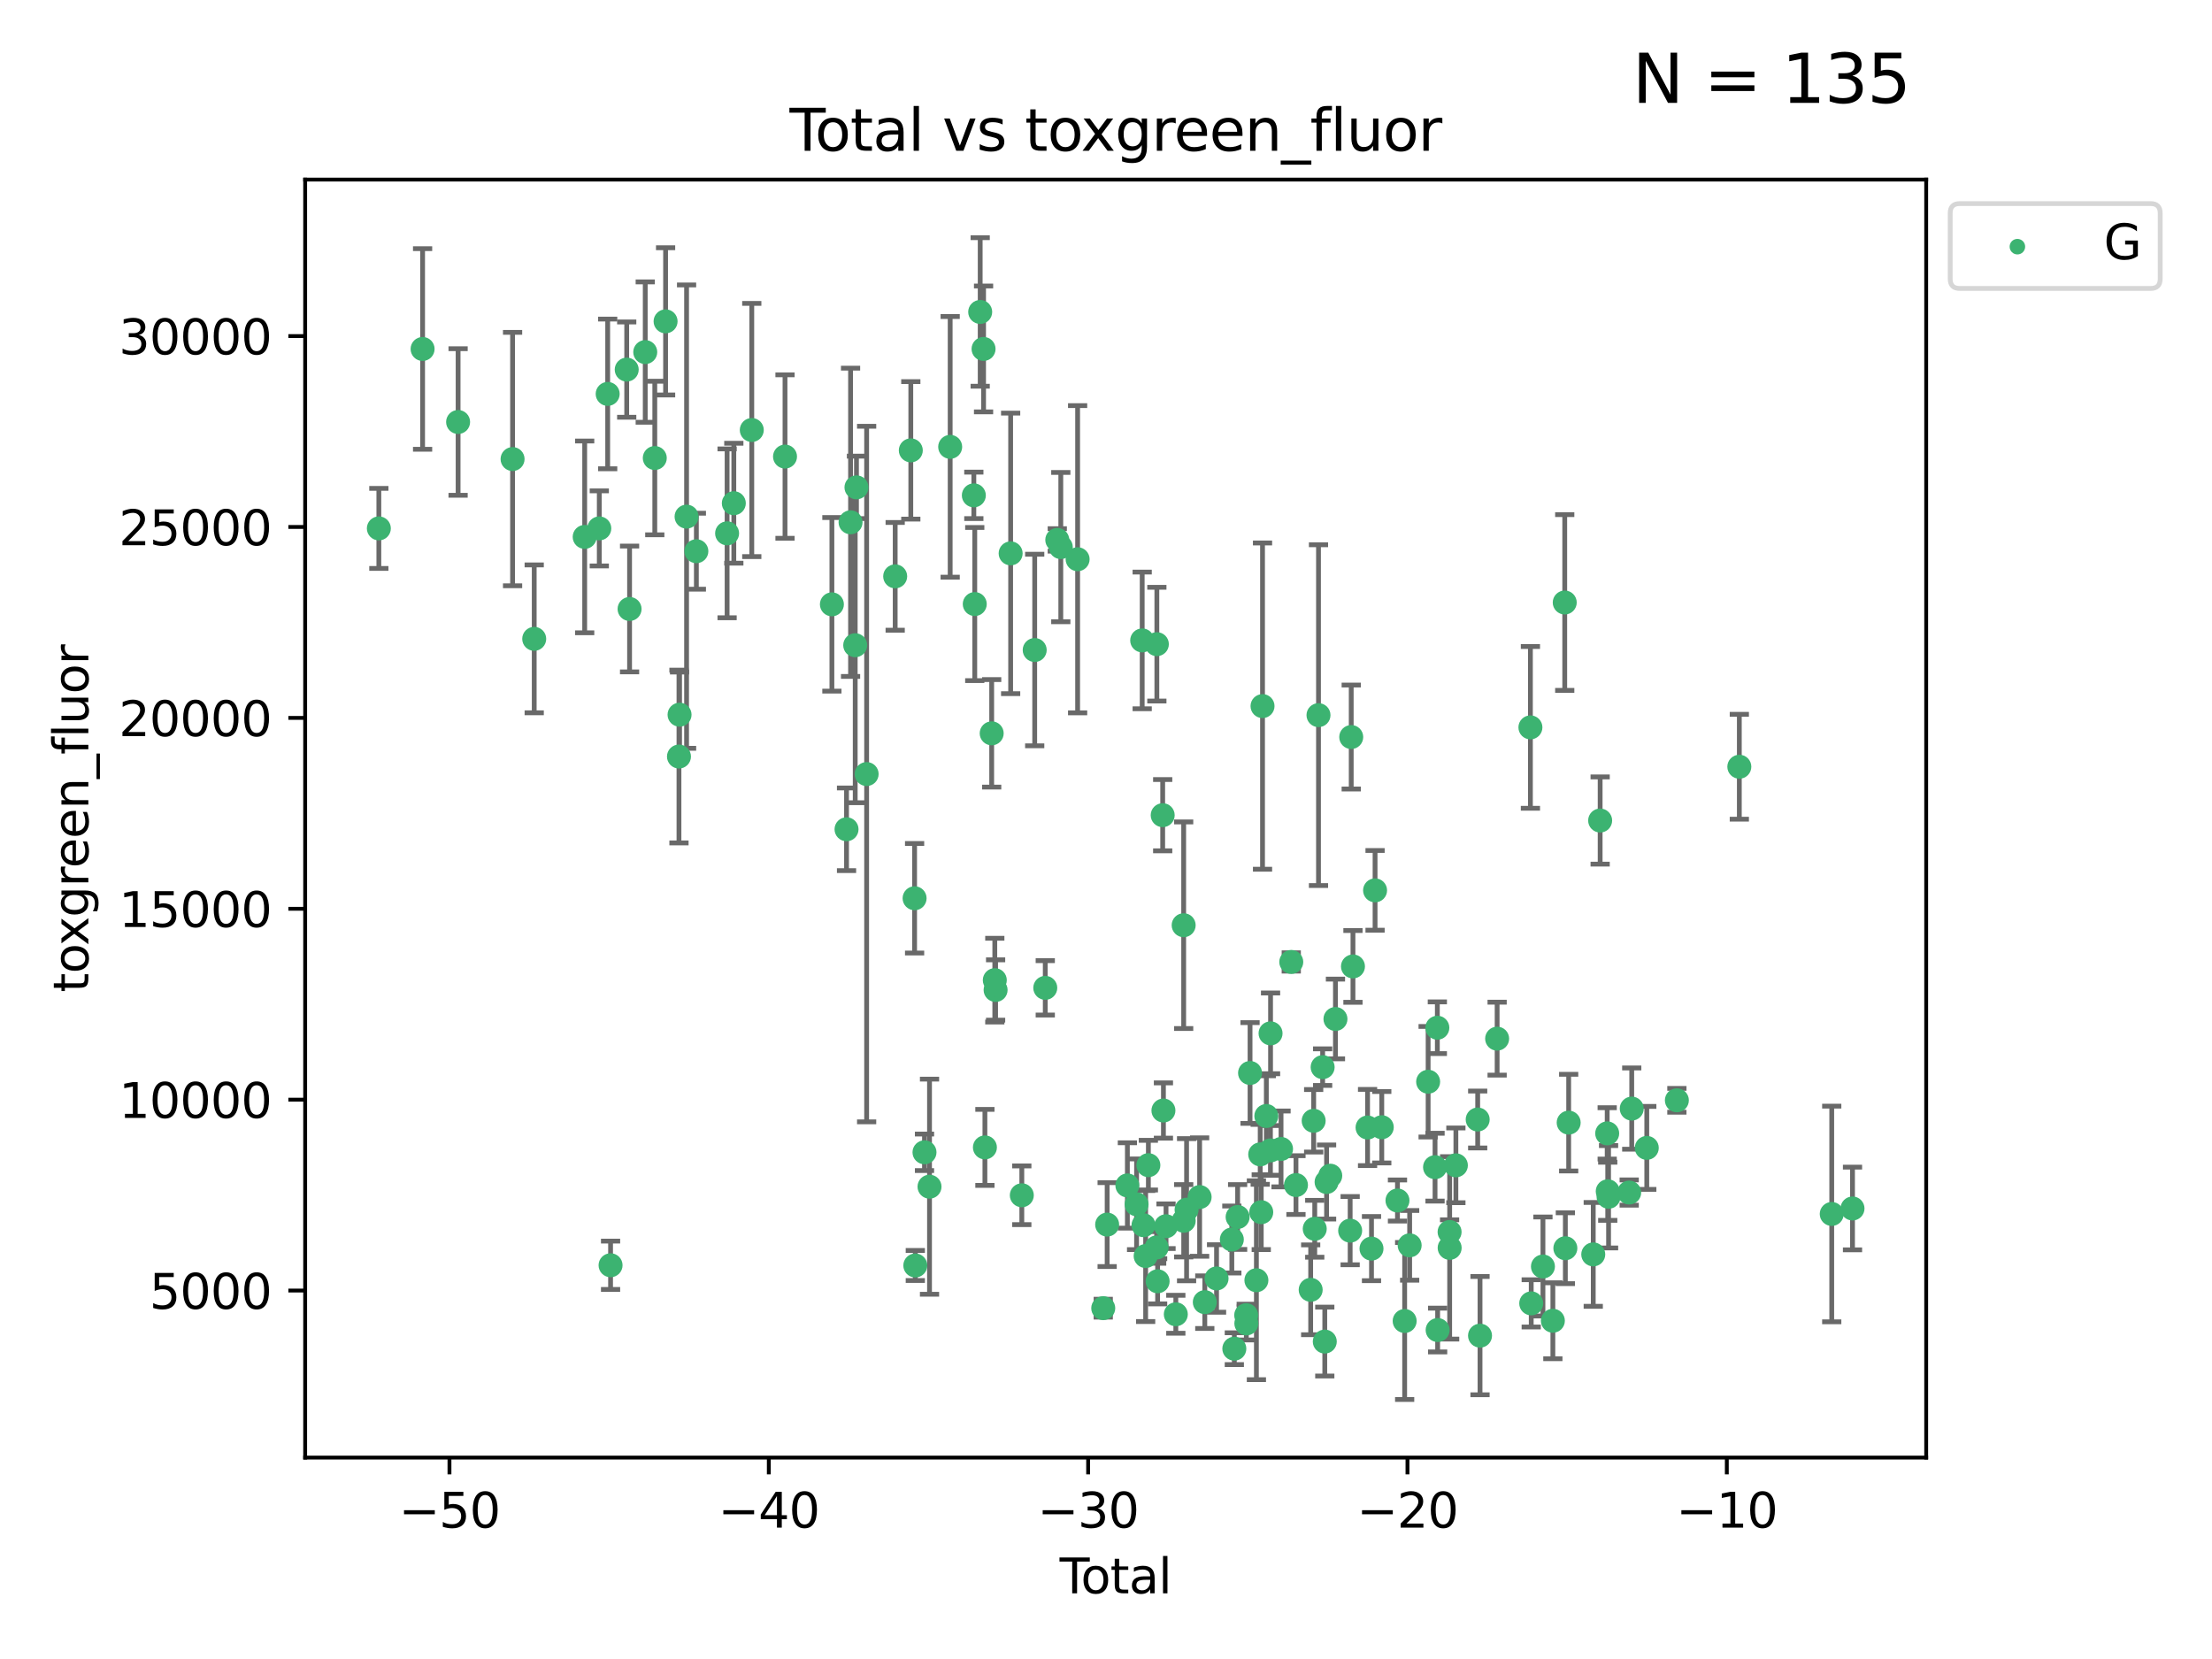 <?xml version="1.0" encoding="utf-8" standalone="no"?>
<!DOCTYPE svg PUBLIC "-//W3C//DTD SVG 1.1//EN"
  "http://www.w3.org/Graphics/SVG/1.1/DTD/svg11.dtd">
<svg xmlns:xlink="http://www.w3.org/1999/xlink" width="460.8pt" height="345.6pt" viewBox="0 0 460.8 345.6" xmlns="http://www.w3.org/2000/svg" version="1.1">
 <defs>
  <style type="text/css">*{stroke-linejoin: round; stroke-linecap: butt}</style>
 </defs>
 <g id="figure_1">
  <g id="patch_1">
   <path d="M 0 345.6 
L 460.8 345.6 
L 460.8 0 
L 0 0 
z
" style="fill: #ffffff"/>
  </g>
  <g id="axes_1">
   <g id="patch_2">
    <path d="M 63.571 303.64 
L 401.26 303.64 
L 401.26 37.411 
L 63.571 37.411 
z
" style="fill: #ffffff"/>
   </g>
   <g id="PathCollection_1">
    <defs>
     <path id="m4711942b2b" d="M 0 1.118 
C 0.297 1.118 0.581 1 0.791 0.791 
C 1 0.581 1.118 0.297 1.118 0 
C 1.118 -0.297 1 -0.581 0.791 -0.791 
C 0.581 -1 0.297 -1.118 0 -1.118 
C -0.297 -1.118 -0.581 -1 -0.791 -0.791 
C -1 -0.581 -1.118 -0.297 -1.118 0 
C -1.118 0.297 -1 0.581 -0.791 0.791 
C -0.581 1 -0.297 1.118 0 1.118 
z
" style="stroke: #3cb371"/>
    </defs>
    <g clip-path="url(#pd3c06b0f60)">
     <use xlink:href="#m4711942b2b" x="78.921" y="110.074" style="fill: #3cb371; stroke: #3cb371"/>
     <use xlink:href="#m4711942b2b" x="88.034" y="72.698" style="fill: #3cb371; stroke: #3cb371"/>
     <use xlink:href="#m4711942b2b" x="95.431" y="87.909" style="fill: #3cb371; stroke: #3cb371"/>
     <use xlink:href="#m4711942b2b" x="106.779" y="95.63" style="fill: #3cb371; stroke: #3cb371"/>
     <use xlink:href="#m4711942b2b" x="111.287" y="133.084" style="fill: #3cb371; stroke: #3cb371"/>
     <use xlink:href="#m4711942b2b" x="121.8" y="111.846" style="fill: #3cb371; stroke: #3cb371"/>
     <use xlink:href="#m4711942b2b" x="124.844" y="110.076" style="fill: #3cb371; stroke: #3cb371"/>
     <use xlink:href="#m4711942b2b" x="126.591" y="82.06" style="fill: #3cb371; stroke: #3cb371"/>
     <use xlink:href="#m4711942b2b" x="127.192" y="263.577" style="fill: #3cb371; stroke: #3cb371"/>
     <use xlink:href="#m4711942b2b" x="130.556" y="76.993" style="fill: #3cb371; stroke: #3cb371"/>
     <use xlink:href="#m4711942b2b" x="131.152" y="126.862" style="fill: #3cb371; stroke: #3cb371"/>
     <use xlink:href="#m4711942b2b" x="134.417" y="73.346" style="fill: #3cb371; stroke: #3cb371"/>
     <use xlink:href="#m4711942b2b" x="136.403" y="95.413" style="fill: #3cb371; stroke: #3cb371"/>
     <use xlink:href="#m4711942b2b" x="138.654" y="66.944" style="fill: #3cb371; stroke: #3cb371"/>
     <use xlink:href="#m4711942b2b" x="141.442" y="157.6" style="fill: #3cb371; stroke: #3cb371"/>
     <use xlink:href="#m4711942b2b" x="141.564" y="148.882" style="fill: #3cb371; stroke: #3cb371"/>
     <use xlink:href="#m4711942b2b" x="143.025" y="107.623" style="fill: #3cb371; stroke: #3cb371"/>
     <use xlink:href="#m4711942b2b" x="145.066" y="114.828" style="fill: #3cb371; stroke: #3cb371"/>
     <use xlink:href="#m4711942b2b" x="151.469" y="111.104" style="fill: #3cb371; stroke: #3cb371"/>
     <use xlink:href="#m4711942b2b" x="152.868" y="104.829" style="fill: #3cb371; stroke: #3cb371"/>
     <use xlink:href="#m4711942b2b" x="156.61" y="89.577" style="fill: #3cb371; stroke: #3cb371"/>
     <use xlink:href="#m4711942b2b" x="163.533" y="95.112" style="fill: #3cb371; stroke: #3cb371"/>
     <use xlink:href="#m4711942b2b" x="173.299" y="125.895" style="fill: #3cb371; stroke: #3cb371"/>
     <use xlink:href="#m4711942b2b" x="176.348" y="172.753" style="fill: #3cb371; stroke: #3cb371"/>
     <use xlink:href="#m4711942b2b" x="177.187" y="108.804" style="fill: #3cb371; stroke: #3cb371"/>
     <use xlink:href="#m4711942b2b" x="178.157" y="134.412" style="fill: #3cb371; stroke: #3cb371"/>
     <use xlink:href="#m4711942b2b" x="178.418" y="101.527" style="fill: #3cb371; stroke: #3cb371"/>
     <use xlink:href="#m4711942b2b" x="180.535" y="161.249" style="fill: #3cb371; stroke: #3cb371"/>
     <use xlink:href="#m4711942b2b" x="186.483" y="120.063" style="fill: #3cb371; stroke: #3cb371"/>
     <use xlink:href="#m4711942b2b" x="189.737" y="93.821" style="fill: #3cb371; stroke: #3cb371"/>
     <use xlink:href="#m4711942b2b" x="190.527" y="187.125" style="fill: #3cb371; stroke: #3cb371"/>
     <use xlink:href="#m4711942b2b" x="190.676" y="263.623" style="fill: #3cb371; stroke: #3cb371"/>
     <use xlink:href="#m4711942b2b" x="192.59" y="240.046" style="fill: #3cb371; stroke: #3cb371"/>
     <use xlink:href="#m4711942b2b" x="193.635" y="247.209" style="fill: #3cb371; stroke: #3cb371"/>
     <use xlink:href="#m4711942b2b" x="197.939" y="93.09" style="fill: #3cb371; stroke: #3cb371"/>
     <use xlink:href="#m4711942b2b" x="202.868" y="103.191" style="fill: #3cb371; stroke: #3cb371"/>
     <use xlink:href="#m4711942b2b" x="203.06" y="125.836" style="fill: #3cb371; stroke: #3cb371"/>
     <use xlink:href="#m4711942b2b" x="204.192" y="64.985" style="fill: #3cb371; stroke: #3cb371"/>
     <use xlink:href="#m4711942b2b" x="204.894" y="72.689" style="fill: #3cb371; stroke: #3cb371"/>
     <use xlink:href="#m4711942b2b" x="205.174" y="239.025" style="fill: #3cb371; stroke: #3cb371"/>
     <use xlink:href="#m4711942b2b" x="206.587" y="152.767" style="fill: #3cb371; stroke: #3cb371"/>
     <use xlink:href="#m4711942b2b" x="207.235" y="204.181" style="fill: #3cb371; stroke: #3cb371"/>
     <use xlink:href="#m4711942b2b" x="207.402" y="206.232" style="fill: #3cb371; stroke: #3cb371"/>
     <use xlink:href="#m4711942b2b" x="210.536" y="115.28" style="fill: #3cb371; stroke: #3cb371"/>
     <use xlink:href="#m4711942b2b" x="212.862" y="248.998" style="fill: #3cb371; stroke: #3cb371"/>
     <use xlink:href="#m4711942b2b" x="215.547" y="135.41" style="fill: #3cb371; stroke: #3cb371"/>
     <use xlink:href="#m4711942b2b" x="217.748" y="205.788" style="fill: #3cb371; stroke: #3cb371"/>
     <use xlink:href="#m4711942b2b" x="220.251" y="112.471" style="fill: #3cb371; stroke: #3cb371"/>
     <use xlink:href="#m4711942b2b" x="220.984" y="113.97" style="fill: #3cb371; stroke: #3cb371"/>
     <use xlink:href="#m4711942b2b" x="224.488" y="116.499" style="fill: #3cb371; stroke: #3cb371"/>
     <use xlink:href="#m4711942b2b" x="229.827" y="272.516" style="fill: #3cb371; stroke: #3cb371"/>
     <use xlink:href="#m4711942b2b" x="230.639" y="255.106" style="fill: #3cb371; stroke: #3cb371"/>
     <use xlink:href="#m4711942b2b" x="234.853" y="246.948" style="fill: #3cb371; stroke: #3cb371"/>
     <use xlink:href="#m4711942b2b" x="236.771" y="250.872" style="fill: #3cb371; stroke: #3cb371"/>
     <use xlink:href="#m4711942b2b" x="237.939" y="133.409" style="fill: #3cb371; stroke: #3cb371"/>
     <use xlink:href="#m4711942b2b" x="238.211" y="255.234" style="fill: #3cb371; stroke: #3cb371"/>
     <use xlink:href="#m4711942b2b" x="238.66" y="261.655" style="fill: #3cb371; stroke: #3cb371"/>
     <use xlink:href="#m4711942b2b" x="239.227" y="242.725" style="fill: #3cb371; stroke: #3cb371"/>
     <use xlink:href="#m4711942b2b" x="240.951" y="259.862" style="fill: #3cb371; stroke: #3cb371"/>
     <use xlink:href="#m4711942b2b" x="240.994" y="134.191" style="fill: #3cb371; stroke: #3cb371"/>
     <use xlink:href="#m4711942b2b" x="241.154" y="266.917" style="fill: #3cb371; stroke: #3cb371"/>
     <use xlink:href="#m4711942b2b" x="242.209" y="169.818" style="fill: #3cb371; stroke: #3cb371"/>
     <use xlink:href="#m4711942b2b" x="242.364" y="231.34" style="fill: #3cb371; stroke: #3cb371"/>
     <use xlink:href="#m4711942b2b" x="242.905" y="255.446" style="fill: #3cb371; stroke: #3cb371"/>
     <use xlink:href="#m4711942b2b" x="244.944" y="273.788" style="fill: #3cb371; stroke: #3cb371"/>
     <use xlink:href="#m4711942b2b" x="246.579" y="192.741" style="fill: #3cb371; stroke: #3cb371"/>
     <use xlink:href="#m4711942b2b" x="246.589" y="254.31" style="fill: #3cb371; stroke: #3cb371"/>
     <use xlink:href="#m4711942b2b" x="247.187" y="252.002" style="fill: #3cb371; stroke: #3cb371"/>
     <use xlink:href="#m4711942b2b" x="249.904" y="249.369" style="fill: #3cb371; stroke: #3cb371"/>
     <use xlink:href="#m4711942b2b" x="250.982" y="271.263" style="fill: #3cb371; stroke: #3cb371"/>
     <use xlink:href="#m4711942b2b" x="253.43" y="266.326" style="fill: #3cb371; stroke: #3cb371"/>
     <use xlink:href="#m4711942b2b" x="256.614" y="258.212" style="fill: #3cb371; stroke: #3cb371"/>
     <use xlink:href="#m4711942b2b" x="257.133" y="280.956" style="fill: #3cb371; stroke: #3cb371"/>
     <use xlink:href="#m4711942b2b" x="257.82" y="253.524" style="fill: #3cb371; stroke: #3cb371"/>
     <use xlink:href="#m4711942b2b" x="259.608" y="273.977" style="fill: #3cb371; stroke: #3cb371"/>
     <use xlink:href="#m4711942b2b" x="259.636" y="275.699" style="fill: #3cb371; stroke: #3cb371"/>
     <use xlink:href="#m4711942b2b" x="260.408" y="223.522" style="fill: #3cb371; stroke: #3cb371"/>
     <use xlink:href="#m4711942b2b" x="261.731" y="266.697" style="fill: #3cb371; stroke: #3cb371"/>
     <use xlink:href="#m4711942b2b" x="262.525" y="240.479" style="fill: #3cb371; stroke: #3cb371"/>
     <use xlink:href="#m4711942b2b" x="262.741" y="252.52" style="fill: #3cb371; stroke: #3cb371"/>
     <use xlink:href="#m4711942b2b" x="263.007" y="147.093" style="fill: #3cb371; stroke: #3cb371"/>
     <use xlink:href="#m4711942b2b" x="263.801" y="232.481" style="fill: #3cb371; stroke: #3cb371"/>
     <use xlink:href="#m4711942b2b" x="264.655" y="239.652" style="fill: #3cb371; stroke: #3cb371"/>
     <use xlink:href="#m4711942b2b" x="264.68" y="215.268" style="fill: #3cb371; stroke: #3cb371"/>
     <use xlink:href="#m4711942b2b" x="266.864" y="239.347" style="fill: #3cb371; stroke: #3cb371"/>
     <use xlink:href="#m4711942b2b" x="268.995" y="200.389" style="fill: #3cb371; stroke: #3cb371"/>
     <use xlink:href="#m4711942b2b" x="269.974" y="246.872" style="fill: #3cb371; stroke: #3cb371"/>
     <use xlink:href="#m4711942b2b" x="273.038" y="268.692" style="fill: #3cb371; stroke: #3cb371"/>
     <use xlink:href="#m4711942b2b" x="273.661" y="233.481" style="fill: #3cb371; stroke: #3cb371"/>
     <use xlink:href="#m4711942b2b" x="273.885" y="255.979" style="fill: #3cb371; stroke: #3cb371"/>
     <use xlink:href="#m4711942b2b" x="274.666" y="148.977" style="fill: #3cb371; stroke: #3cb371"/>
     <use xlink:href="#m4711942b2b" x="275.53" y="222.306" style="fill: #3cb371; stroke: #3cb371"/>
     <use xlink:href="#m4711942b2b" x="275.977" y="279.474" style="fill: #3cb371; stroke: #3cb371"/>
     <use xlink:href="#m4711942b2b" x="276.351" y="246.235" style="fill: #3cb371; stroke: #3cb371"/>
     <use xlink:href="#m4711942b2b" x="277.118" y="244.916" style="fill: #3cb371; stroke: #3cb371"/>
     <use xlink:href="#m4711942b2b" x="278.2" y="212.273" style="fill: #3cb371; stroke: #3cb371"/>
     <use xlink:href="#m4711942b2b" x="281.262" y="256.366" style="fill: #3cb371; stroke: #3cb371"/>
     <use xlink:href="#m4711942b2b" x="281.485" y="153.538" style="fill: #3cb371; stroke: #3cb371"/>
     <use xlink:href="#m4711942b2b" x="281.846" y="201.325" style="fill: #3cb371; stroke: #3cb371"/>
     <use xlink:href="#m4711942b2b" x="284.888" y="234.879" style="fill: #3cb371; stroke: #3cb371"/>
     <use xlink:href="#m4711942b2b" x="285.709" y="260.109" style="fill: #3cb371; stroke: #3cb371"/>
     <use xlink:href="#m4711942b2b" x="286.452" y="185.479" style="fill: #3cb371; stroke: #3cb371"/>
     <use xlink:href="#m4711942b2b" x="287.849" y="234.823" style="fill: #3cb371; stroke: #3cb371"/>
     <use xlink:href="#m4711942b2b" x="291.12" y="250.086" style="fill: #3cb371; stroke: #3cb371"/>
     <use xlink:href="#m4711942b2b" x="292.616" y="275.187" style="fill: #3cb371; stroke: #3cb371"/>
     <use xlink:href="#m4711942b2b" x="293.657" y="259.427" style="fill: #3cb371; stroke: #3cb371"/>
     <use xlink:href="#m4711942b2b" x="297.507" y="225.345" style="fill: #3cb371; stroke: #3cb371"/>
     <use xlink:href="#m4711942b2b" x="298.946" y="243.143" style="fill: #3cb371; stroke: #3cb371"/>
     <use xlink:href="#m4711942b2b" x="299.425" y="214.095" style="fill: #3cb371; stroke: #3cb371"/>
     <use xlink:href="#m4711942b2b" x="299.487" y="277.071" style="fill: #3cb371; stroke: #3cb371"/>
     <use xlink:href="#m4711942b2b" x="301.976" y="256.643" style="fill: #3cb371; stroke: #3cb371"/>
     <use xlink:href="#m4711942b2b" x="301.99" y="259.954" style="fill: #3cb371; stroke: #3cb371"/>
     <use xlink:href="#m4711942b2b" x="303.287" y="242.762" style="fill: #3cb371; stroke: #3cb371"/>
     <use xlink:href="#m4711942b2b" x="307.829" y="233.214" style="fill: #3cb371; stroke: #3cb371"/>
     <use xlink:href="#m4711942b2b" x="308.317" y="278.24" style="fill: #3cb371; stroke: #3cb371"/>
     <use xlink:href="#m4711942b2b" x="311.88" y="216.371" style="fill: #3cb371; stroke: #3cb371"/>
     <use xlink:href="#m4711942b2b" x="318.814" y="151.527" style="fill: #3cb371; stroke: #3cb371"/>
     <use xlink:href="#m4711942b2b" x="318.983" y="271.516" style="fill: #3cb371; stroke: #3cb371"/>
     <use xlink:href="#m4711942b2b" x="321.424" y="263.832" style="fill: #3cb371; stroke: #3cb371"/>
     <use xlink:href="#m4711942b2b" x="323.49" y="275.135" style="fill: #3cb371; stroke: #3cb371"/>
     <use xlink:href="#m4711942b2b" x="325.963" y="125.513" style="fill: #3cb371; stroke: #3cb371"/>
     <use xlink:href="#m4711942b2b" x="326.092" y="260.029" style="fill: #3cb371; stroke: #3cb371"/>
     <use xlink:href="#m4711942b2b" x="326.783" y="233.862" style="fill: #3cb371; stroke: #3cb371"/>
     <use xlink:href="#m4711942b2b" x="331.904" y="261.313" style="fill: #3cb371; stroke: #3cb371"/>
     <use xlink:href="#m4711942b2b" x="333.34" y="170.93" style="fill: #3cb371; stroke: #3cb371"/>
     <use xlink:href="#m4711942b2b" x="334.808" y="236.105" style="fill: #3cb371; stroke: #3cb371"/>
     <use xlink:href="#m4711942b2b" x="334.921" y="248.166" style="fill: #3cb371; stroke: #3cb371"/>
     <use xlink:href="#m4711942b2b" x="335.094" y="249.308" style="fill: #3cb371; stroke: #3cb371"/>
     <use xlink:href="#m4711942b2b" x="339.39" y="248.43" style="fill: #3cb371; stroke: #3cb371"/>
     <use xlink:href="#m4711942b2b" x="339.921" y="230.939" style="fill: #3cb371; stroke: #3cb371"/>
     <use xlink:href="#m4711942b2b" x="343.055" y="239.126" style="fill: #3cb371; stroke: #3cb371"/>
     <use xlink:href="#m4711942b2b" x="349.323" y="229.213" style="fill: #3cb371; stroke: #3cb371"/>
     <use xlink:href="#m4711942b2b" x="362.334" y="159.725" style="fill: #3cb371; stroke: #3cb371"/>
     <use xlink:href="#m4711942b2b" x="381.585" y="252.891" style="fill: #3cb371; stroke: #3cb371"/>
     <use xlink:href="#m4711942b2b" x="385.911" y="251.751" style="fill: #3cb371; stroke: #3cb371"/>
    </g>
   </g>
   <g id="matplotlib.axis_1">
    <g id="xtick_1">
     <g id="line2d_1">
      <defs>
       <path id="mc73c5f2cdb" d="M 0 0 
L 0 3.5 
" style="stroke: #000000; stroke-width: 0.8"/>
      </defs>
      <g>
       <use xlink:href="#mc73c5f2cdb" x="93.632" y="303.64" style="stroke: #000000; stroke-width: 0.8"/>
      </g>
     </g>
     <g id="text_1">
      <!-- −50 -->
      <g transform="translate(83.08 318.238)scale(0.1 -0.1)">
       <defs>
        <path id="DejaVuSans-2212" d="M 678 2272 
L 4684 2272 
L 4684 1741 
L 678 1741 
L 678 2272 
z
" transform="scale(0.016)"/>
        <path id="DejaVuSans-35" d="M 691 4666 
L 3169 4666 
L 3169 4134 
L 1269 4134 
L 1269 2991 
Q 1406 3038 1543 3061 
Q 1681 3084 1819 3084 
Q 2600 3084 3056 2656 
Q 3513 2228 3513 1497 
Q 3513 744 3044 326 
Q 2575 -91 1722 -91 
Q 1428 -91 1123 -41 
Q 819 9 494 109 
L 494 744 
Q 775 591 1075 516 
Q 1375 441 1709 441 
Q 2250 441 2565 725 
Q 2881 1009 2881 1497 
Q 2881 1984 2565 2268 
Q 2250 2553 1709 2553 
Q 1456 2553 1204 2497 
Q 953 2441 691 2322 
L 691 4666 
z
" transform="scale(0.016)"/>
        <path id="DejaVuSans-30" d="M 2034 4250 
Q 1547 4250 1301 3770 
Q 1056 3291 1056 2328 
Q 1056 1369 1301 889 
Q 1547 409 2034 409 
Q 2525 409 2770 889 
Q 3016 1369 3016 2328 
Q 3016 3291 2770 3770 
Q 2525 4250 2034 4250 
z
M 2034 4750 
Q 2819 4750 3233 4129 
Q 3647 3509 3647 2328 
Q 3647 1150 3233 529 
Q 2819 -91 2034 -91 
Q 1250 -91 836 529 
Q 422 1150 422 2328 
Q 422 3509 836 4129 
Q 1250 4750 2034 4750 
z
" transform="scale(0.016)"/>
       </defs>
       <use xlink:href="#DejaVuSans-2212"/>
       <use xlink:href="#DejaVuSans-35" x="83.789"/>
       <use xlink:href="#DejaVuSans-30" x="147.412"/>
      </g>
     </g>
    </g>
    <g id="xtick_2">
     <g id="line2d_2">
      <g>
       <use xlink:href="#mc73c5f2cdb" x="160.156" y="303.64" style="stroke: #000000; stroke-width: 0.8"/>
      </g>
     </g>
     <g id="text_2">
      <!-- −40 -->
      <g transform="translate(149.604 318.238)scale(0.1 -0.1)">
       <defs>
        <path id="DejaVuSans-34" d="M 2419 4116 
L 825 1625 
L 2419 1625 
L 2419 4116 
z
M 2253 4666 
L 3047 4666 
L 3047 1625 
L 3713 1625 
L 3713 1100 
L 3047 1100 
L 3047 0 
L 2419 0 
L 2419 1100 
L 313 1100 
L 313 1709 
L 2253 4666 
z
" transform="scale(0.016)"/>
       </defs>
       <use xlink:href="#DejaVuSans-2212"/>
       <use xlink:href="#DejaVuSans-34" x="83.789"/>
       <use xlink:href="#DejaVuSans-30" x="147.412"/>
      </g>
     </g>
    </g>
    <g id="xtick_3">
     <g id="line2d_3">
      <g>
       <use xlink:href="#mc73c5f2cdb" x="226.68" y="303.64" style="stroke: #000000; stroke-width: 0.8"/>
      </g>
     </g>
     <g id="text_3">
      <!-- −30 -->
      <g transform="translate(216.127 318.238)scale(0.1 -0.1)">
       <defs>
        <path id="DejaVuSans-33" d="M 2597 2516 
Q 3050 2419 3304 2112 
Q 3559 1806 3559 1356 
Q 3559 666 3084 287 
Q 2609 -91 1734 -91 
Q 1441 -91 1130 -33 
Q 819 25 488 141 
L 488 750 
Q 750 597 1062 519 
Q 1375 441 1716 441 
Q 2309 441 2620 675 
Q 2931 909 2931 1356 
Q 2931 1769 2642 2001 
Q 2353 2234 1838 2234 
L 1294 2234 
L 1294 2753 
L 1863 2753 
Q 2328 2753 2575 2939 
Q 2822 3125 2822 3475 
Q 2822 3834 2567 4026 
Q 2313 4219 1838 4219 
Q 1578 4219 1281 4162 
Q 984 4106 628 3988 
L 628 4550 
Q 988 4650 1302 4700 
Q 1616 4750 1894 4750 
Q 2613 4750 3031 4423 
Q 3450 4097 3450 3541 
Q 3450 3153 3228 2886 
Q 3006 2619 2597 2516 
z
" transform="scale(0.016)"/>
       </defs>
       <use xlink:href="#DejaVuSans-2212"/>
       <use xlink:href="#DejaVuSans-33" x="83.789"/>
       <use xlink:href="#DejaVuSans-30" x="147.412"/>
      </g>
     </g>
    </g>
    <g id="xtick_4">
     <g id="line2d_4">
      <g>
       <use xlink:href="#mc73c5f2cdb" x="293.203" y="303.64" style="stroke: #000000; stroke-width: 0.8"/>
      </g>
     </g>
     <g id="text_4">
      <!-- −20 -->
      <g transform="translate(282.651 318.238)scale(0.1 -0.1)">
       <defs>
        <path id="DejaVuSans-32" d="M 1228 531 
L 3431 531 
L 3431 0 
L 469 0 
L 469 531 
Q 828 903 1448 1529 
Q 2069 2156 2228 2338 
Q 2531 2678 2651 2914 
Q 2772 3150 2772 3378 
Q 2772 3750 2511 3984 
Q 2250 4219 1831 4219 
Q 1534 4219 1204 4116 
Q 875 4013 500 3803 
L 500 4441 
Q 881 4594 1212 4672 
Q 1544 4750 1819 4750 
Q 2544 4750 2975 4387 
Q 3406 4025 3406 3419 
Q 3406 3131 3298 2873 
Q 3191 2616 2906 2266 
Q 2828 2175 2409 1742 
Q 1991 1309 1228 531 
z
" transform="scale(0.016)"/>
       </defs>
       <use xlink:href="#DejaVuSans-2212"/>
       <use xlink:href="#DejaVuSans-32" x="83.789"/>
       <use xlink:href="#DejaVuSans-30" x="147.412"/>
      </g>
     </g>
    </g>
    <g id="xtick_5">
     <g id="line2d_5">
      <g>
       <use xlink:href="#mc73c5f2cdb" x="359.727" y="303.64" style="stroke: #000000; stroke-width: 0.8"/>
      </g>
     </g>
     <g id="text_5">
      <!-- −10 -->
      <g transform="translate(349.174 318.238)scale(0.1 -0.1)">
       <defs>
        <path id="DejaVuSans-31" d="M 794 531 
L 1825 531 
L 1825 4091 
L 703 3866 
L 703 4441 
L 1819 4666 
L 2450 4666 
L 2450 531 
L 3481 531 
L 3481 0 
L 794 0 
L 794 531 
z
" transform="scale(0.016)"/>
       </defs>
       <use xlink:href="#DejaVuSans-2212"/>
       <use xlink:href="#DejaVuSans-31" x="83.789"/>
       <use xlink:href="#DejaVuSans-30" x="147.412"/>
      </g>
     </g>
    </g>
    <g id="text_6">
     <!-- Total -->
     <g transform="translate(220.739 331.917)scale(0.1 -0.1)">
      <defs>
       <path id="DejaVuSans-54" d="M -19 4666 
L 3928 4666 
L 3928 4134 
L 2272 4134 
L 2272 0 
L 1638 0 
L 1638 4134 
L -19 4134 
L -19 4666 
z
" transform="scale(0.016)"/>
       <path id="DejaVuSans-6f" d="M 1959 3097 
Q 1497 3097 1228 2736 
Q 959 2375 959 1747 
Q 959 1119 1226 758 
Q 1494 397 1959 397 
Q 2419 397 2687 759 
Q 2956 1122 2956 1747 
Q 2956 2369 2687 2733 
Q 2419 3097 1959 3097 
z
M 1959 3584 
Q 2709 3584 3137 3096 
Q 3566 2609 3566 1747 
Q 3566 888 3137 398 
Q 2709 -91 1959 -91 
Q 1206 -91 779 398 
Q 353 888 353 1747 
Q 353 2609 779 3096 
Q 1206 3584 1959 3584 
z
" transform="scale(0.016)"/>
       <path id="DejaVuSans-74" d="M 1172 4494 
L 1172 3500 
L 2356 3500 
L 2356 3053 
L 1172 3053 
L 1172 1153 
Q 1172 725 1289 603 
Q 1406 481 1766 481 
L 2356 481 
L 2356 0 
L 1766 0 
Q 1100 0 847 248 
Q 594 497 594 1153 
L 594 3053 
L 172 3053 
L 172 3500 
L 594 3500 
L 594 4494 
L 1172 4494 
z
" transform="scale(0.016)"/>
       <path id="DejaVuSans-61" d="M 2194 1759 
Q 1497 1759 1228 1600 
Q 959 1441 959 1056 
Q 959 750 1161 570 
Q 1363 391 1709 391 
Q 2188 391 2477 730 
Q 2766 1069 2766 1631 
L 2766 1759 
L 2194 1759 
z
M 3341 1997 
L 3341 0 
L 2766 0 
L 2766 531 
Q 2569 213 2275 61 
Q 1981 -91 1556 -91 
Q 1019 -91 701 211 
Q 384 513 384 1019 
Q 384 1609 779 1909 
Q 1175 2209 1959 2209 
L 2766 2209 
L 2766 2266 
Q 2766 2663 2505 2880 
Q 2244 3097 1772 3097 
Q 1472 3097 1187 3025 
Q 903 2953 641 2809 
L 641 3341 
Q 956 3463 1253 3523 
Q 1550 3584 1831 3584 
Q 2591 3584 2966 3190 
Q 3341 2797 3341 1997 
z
" transform="scale(0.016)"/>
       <path id="DejaVuSans-6c" d="M 603 4863 
L 1178 4863 
L 1178 0 
L 603 0 
L 603 4863 
z
" transform="scale(0.016)"/>
      </defs>
      <use xlink:href="#DejaVuSans-54"/>
      <use xlink:href="#DejaVuSans-6f" x="44.084"/>
      <use xlink:href="#DejaVuSans-74" x="105.266"/>
      <use xlink:href="#DejaVuSans-61" x="144.475"/>
      <use xlink:href="#DejaVuSans-6c" x="205.754"/>
     </g>
    </g>
   </g>
   <g id="matplotlib.axis_2">
    <g id="ytick_1">
     <g id="line2d_6">
      <defs>
       <path id="me7dad54b9c" d="M 0 0 
L -3.5 0 
" style="stroke: #000000; stroke-width: 0.8"/>
      </defs>
      <g>
       <use xlink:href="#me7dad54b9c" x="63.571" y="268.846" style="stroke: #000000; stroke-width: 0.8"/>
      </g>
     </g>
     <g id="text_7">
      <!-- 5000 -->
      <g transform="translate(31.121 272.645)scale(0.1 -0.1)">
       <use xlink:href="#DejaVuSans-35"/>
       <use xlink:href="#DejaVuSans-30" x="63.623"/>
       <use xlink:href="#DejaVuSans-30" x="127.246"/>
       <use xlink:href="#DejaVuSans-30" x="190.869"/>
      </g>
     </g>
    </g>
    <g id="ytick_2">
     <g id="line2d_7">
      <g>
       <use xlink:href="#me7dad54b9c" x="63.571" y="229.08" style="stroke: #000000; stroke-width: 0.8"/>
      </g>
     </g>
     <g id="text_8">
      <!-- 10000 -->
      <g transform="translate(24.759 232.879)scale(0.1 -0.1)">
       <use xlink:href="#DejaVuSans-31"/>
       <use xlink:href="#DejaVuSans-30" x="63.623"/>
       <use xlink:href="#DejaVuSans-30" x="127.246"/>
       <use xlink:href="#DejaVuSans-30" x="190.869"/>
       <use xlink:href="#DejaVuSans-30" x="254.492"/>
      </g>
     </g>
    </g>
    <g id="ytick_3">
     <g id="line2d_8">
      <g>
       <use xlink:href="#me7dad54b9c" x="63.571" y="189.313" style="stroke: #000000; stroke-width: 0.8"/>
      </g>
     </g>
     <g id="text_9">
      <!-- 15000 -->
      <g transform="translate(24.759 193.112)scale(0.1 -0.1)">
       <use xlink:href="#DejaVuSans-31"/>
       <use xlink:href="#DejaVuSans-35" x="63.623"/>
       <use xlink:href="#DejaVuSans-30" x="127.246"/>
       <use xlink:href="#DejaVuSans-30" x="190.869"/>
       <use xlink:href="#DejaVuSans-30" x="254.492"/>
      </g>
     </g>
    </g>
    <g id="ytick_4">
     <g id="line2d_9">
      <g>
       <use xlink:href="#me7dad54b9c" x="63.571" y="149.547" style="stroke: #000000; stroke-width: 0.8"/>
      </g>
     </g>
     <g id="text_10">
      <!-- 20000 -->
      <g transform="translate(24.759 153.346)scale(0.1 -0.1)">
       <use xlink:href="#DejaVuSans-32"/>
       <use xlink:href="#DejaVuSans-30" x="63.623"/>
       <use xlink:href="#DejaVuSans-30" x="127.246"/>
       <use xlink:href="#DejaVuSans-30" x="190.869"/>
       <use xlink:href="#DejaVuSans-30" x="254.492"/>
      </g>
     </g>
    </g>
    <g id="ytick_5">
     <g id="line2d_10">
      <g>
       <use xlink:href="#me7dad54b9c" x="63.571" y="109.78" style="stroke: #000000; stroke-width: 0.8"/>
      </g>
     </g>
     <g id="text_11">
      <!-- 25000 -->
      <g transform="translate(24.759 113.579)scale(0.1 -0.1)">
       <use xlink:href="#DejaVuSans-32"/>
       <use xlink:href="#DejaVuSans-35" x="63.623"/>
       <use xlink:href="#DejaVuSans-30" x="127.246"/>
       <use xlink:href="#DejaVuSans-30" x="190.869"/>
       <use xlink:href="#DejaVuSans-30" x="254.492"/>
      </g>
     </g>
    </g>
    <g id="ytick_6">
     <g id="line2d_11">
      <g>
       <use xlink:href="#me7dad54b9c" x="63.571" y="70.014" style="stroke: #000000; stroke-width: 0.8"/>
      </g>
     </g>
     <g id="text_12">
      <!-- 30000 -->
      <g transform="translate(24.759 73.813)scale(0.1 -0.1)">
       <use xlink:href="#DejaVuSans-33"/>
       <use xlink:href="#DejaVuSans-30" x="63.623"/>
       <use xlink:href="#DejaVuSans-30" x="127.246"/>
       <use xlink:href="#DejaVuSans-30" x="190.869"/>
       <use xlink:href="#DejaVuSans-30" x="254.492"/>
      </g>
     </g>
    </g>
    <g id="text_13">
     <!-- toxgreen_fluor -->
     <g transform="translate(18.401 206.72)rotate(-90)scale(0.1 -0.1)">
      <defs>
       <path id="DejaVuSans-78" d="M 3513 3500 
L 2247 1797 
L 3578 0 
L 2900 0 
L 1881 1375 
L 863 0 
L 184 0 
L 1544 1831 
L 300 3500 
L 978 3500 
L 1906 2253 
L 2834 3500 
L 3513 3500 
z
" transform="scale(0.016)"/>
       <path id="DejaVuSans-67" d="M 2906 1791 
Q 2906 2416 2648 2759 
Q 2391 3103 1925 3103 
Q 1463 3103 1205 2759 
Q 947 2416 947 1791 
Q 947 1169 1205 825 
Q 1463 481 1925 481 
Q 2391 481 2648 825 
Q 2906 1169 2906 1791 
z
M 3481 434 
Q 3481 -459 3084 -895 
Q 2688 -1331 1869 -1331 
Q 1566 -1331 1297 -1286 
Q 1028 -1241 775 -1147 
L 775 -588 
Q 1028 -725 1275 -790 
Q 1522 -856 1778 -856 
Q 2344 -856 2625 -561 
Q 2906 -266 2906 331 
L 2906 616 
Q 2728 306 2450 153 
Q 2172 0 1784 0 
Q 1141 0 747 490 
Q 353 981 353 1791 
Q 353 2603 747 3093 
Q 1141 3584 1784 3584 
Q 2172 3584 2450 3431 
Q 2728 3278 2906 2969 
L 2906 3500 
L 3481 3500 
L 3481 434 
z
" transform="scale(0.016)"/>
       <path id="DejaVuSans-72" d="M 2631 2963 
Q 2534 3019 2420 3045 
Q 2306 3072 2169 3072 
Q 1681 3072 1420 2755 
Q 1159 2438 1159 1844 
L 1159 0 
L 581 0 
L 581 3500 
L 1159 3500 
L 1159 2956 
Q 1341 3275 1631 3429 
Q 1922 3584 2338 3584 
Q 2397 3584 2469 3576 
Q 2541 3569 2628 3553 
L 2631 2963 
z
" transform="scale(0.016)"/>
       <path id="DejaVuSans-65" d="M 3597 1894 
L 3597 1613 
L 953 1613 
Q 991 1019 1311 708 
Q 1631 397 2203 397 
Q 2534 397 2845 478 
Q 3156 559 3463 722 
L 3463 178 
Q 3153 47 2828 -22 
Q 2503 -91 2169 -91 
Q 1331 -91 842 396 
Q 353 884 353 1716 
Q 353 2575 817 3079 
Q 1281 3584 2069 3584 
Q 2775 3584 3186 3129 
Q 3597 2675 3597 1894 
z
M 3022 2063 
Q 3016 2534 2758 2815 
Q 2500 3097 2075 3097 
Q 1594 3097 1305 2825 
Q 1016 2553 972 2059 
L 3022 2063 
z
" transform="scale(0.016)"/>
       <path id="DejaVuSans-6e" d="M 3513 2113 
L 3513 0 
L 2938 0 
L 2938 2094 
Q 2938 2591 2744 2837 
Q 2550 3084 2163 3084 
Q 1697 3084 1428 2787 
Q 1159 2491 1159 1978 
L 1159 0 
L 581 0 
L 581 3500 
L 1159 3500 
L 1159 2956 
Q 1366 3272 1645 3428 
Q 1925 3584 2291 3584 
Q 2894 3584 3203 3211 
Q 3513 2838 3513 2113 
z
" transform="scale(0.016)"/>
       <path id="DejaVuSans-5f" d="M 3263 -1063 
L 3263 -1509 
L -63 -1509 
L -63 -1063 
L 3263 -1063 
z
" transform="scale(0.016)"/>
       <path id="DejaVuSans-66" d="M 2375 4863 
L 2375 4384 
L 1825 4384 
Q 1516 4384 1395 4259 
Q 1275 4134 1275 3809 
L 1275 3500 
L 2222 3500 
L 2222 3053 
L 1275 3053 
L 1275 0 
L 697 0 
L 697 3053 
L 147 3053 
L 147 3500 
L 697 3500 
L 697 3744 
Q 697 4328 969 4595 
Q 1241 4863 1831 4863 
L 2375 4863 
z
" transform="scale(0.016)"/>
       <path id="DejaVuSans-75" d="M 544 1381 
L 544 3500 
L 1119 3500 
L 1119 1403 
Q 1119 906 1312 657 
Q 1506 409 1894 409 
Q 2359 409 2629 706 
Q 2900 1003 2900 1516 
L 2900 3500 
L 3475 3500 
L 3475 0 
L 2900 0 
L 2900 538 
Q 2691 219 2414 64 
Q 2138 -91 1772 -91 
Q 1169 -91 856 284 
Q 544 659 544 1381 
z
M 1991 3584 
L 1991 3584 
z
" transform="scale(0.016)"/>
      </defs>
      <use xlink:href="#DejaVuSans-74"/>
      <use xlink:href="#DejaVuSans-6f" x="39.209"/>
      <use xlink:href="#DejaVuSans-78" x="97.266"/>
      <use xlink:href="#DejaVuSans-67" x="156.445"/>
      <use xlink:href="#DejaVuSans-72" x="219.922"/>
      <use xlink:href="#DejaVuSans-65" x="258.785"/>
      <use xlink:href="#DejaVuSans-65" x="320.309"/>
      <use xlink:href="#DejaVuSans-6e" x="381.832"/>
      <use xlink:href="#DejaVuSans-5f" x="445.211"/>
      <use xlink:href="#DejaVuSans-66" x="495.211"/>
      <use xlink:href="#DejaVuSans-6c" x="530.416"/>
      <use xlink:href="#DejaVuSans-75" x="558.199"/>
      <use xlink:href="#DejaVuSans-6f" x="621.578"/>
      <use xlink:href="#DejaVuSans-72" x="682.76"/>
     </g>
    </g>
   </g>
   <g id="LineCollection_1">
    <path d="M 78.921 118.412 
L 78.921 101.736 
" clip-path="url(#pd3c06b0f60)" style="fill: none; stroke: #696969"/>
    <path d="M 88.034 93.593 
L 88.034 51.803 
" clip-path="url(#pd3c06b0f60)" style="fill: none; stroke: #696969"/>
    <path d="M 95.431 103.178 
L 95.431 72.64 
" clip-path="url(#pd3c06b0f60)" style="fill: none; stroke: #696969"/>
    <path d="M 106.779 122.022 
L 106.779 69.239 
" clip-path="url(#pd3c06b0f60)" style="fill: none; stroke: #696969"/>
    <path d="M 111.287 148.487 
L 111.287 117.682 
" clip-path="url(#pd3c06b0f60)" style="fill: none; stroke: #696969"/>
    <path d="M 121.8 131.82 
L 121.8 91.873 
" clip-path="url(#pd3c06b0f60)" style="fill: none; stroke: #696969"/>
    <path d="M 124.844 117.894 
L 124.844 102.257 
" clip-path="url(#pd3c06b0f60)" style="fill: none; stroke: #696969"/>
    <path d="M 126.591 97.653 
L 126.591 66.468 
" clip-path="url(#pd3c06b0f60)" style="fill: none; stroke: #696969"/>
    <path d="M 127.192 268.608 
L 127.192 258.547 
" clip-path="url(#pd3c06b0f60)" style="fill: none; stroke: #696969"/>
    <path d="M 130.556 86.92 
L 130.556 67.067 
" clip-path="url(#pd3c06b0f60)" style="fill: none; stroke: #696969"/>
    <path d="M 131.152 139.968 
L 131.152 113.756 
" clip-path="url(#pd3c06b0f60)" style="fill: none; stroke: #696969"/>
    <path d="M 134.417 87.966 
L 134.417 58.725 
" clip-path="url(#pd3c06b0f60)" style="fill: none; stroke: #696969"/>
    <path d="M 136.403 111.409 
L 136.403 79.416 
" clip-path="url(#pd3c06b0f60)" style="fill: none; stroke: #696969"/>
    <path d="M 138.654 82.279 
L 138.654 51.61 
" clip-path="url(#pd3c06b0f60)" style="fill: none; stroke: #696969"/>
    <path d="M 141.442 175.594 
L 141.442 139.606 
" clip-path="url(#pd3c06b0f60)" style="fill: none; stroke: #696969"/>
    <path d="M 141.564 157.77 
L 141.564 139.995 
" clip-path="url(#pd3c06b0f60)" style="fill: none; stroke: #696969"/>
    <path d="M 143.025 155.886 
L 143.025 59.359 
" clip-path="url(#pd3c06b0f60)" style="fill: none; stroke: #696969"/>
    <path d="M 145.066 122.74 
L 145.066 106.916 
" clip-path="url(#pd3c06b0f60)" style="fill: none; stroke: #696969"/>
    <path d="M 151.469 128.692 
L 151.469 93.515 
" clip-path="url(#pd3c06b0f60)" style="fill: none; stroke: #696969"/>
    <path d="M 152.868 117.318 
L 152.868 92.34 
" clip-path="url(#pd3c06b0f60)" style="fill: none; stroke: #696969"/>
    <path d="M 156.61 115.951 
L 156.61 63.204 
" clip-path="url(#pd3c06b0f60)" style="fill: none; stroke: #696969"/>
    <path d="M 163.533 112.137 
L 163.533 78.087 
" clip-path="url(#pd3c06b0f60)" style="fill: none; stroke: #696969"/>
    <path d="M 173.299 143.976 
L 173.299 107.814 
" clip-path="url(#pd3c06b0f60)" style="fill: none; stroke: #696969"/>
    <path d="M 176.348 181.361 
L 176.348 164.146 
" clip-path="url(#pd3c06b0f60)" style="fill: none; stroke: #696969"/>
    <path d="M 177.187 140.914 
L 177.187 76.694 
" clip-path="url(#pd3c06b0f60)" style="fill: none; stroke: #696969"/>
    <path d="M 178.157 167.222 
L 178.157 101.601 
" clip-path="url(#pd3c06b0f60)" style="fill: none; stroke: #696969"/>
    <path d="M 178.418 108.029 
L 178.418 95.025 
" clip-path="url(#pd3c06b0f60)" style="fill: none; stroke: #696969"/>
    <path d="M 180.535 233.701 
L 180.535 88.797 
" clip-path="url(#pd3c06b0f60)" style="fill: none; stroke: #696969"/>
    <path d="M 186.483 131.286 
L 186.483 108.84 
" clip-path="url(#pd3c06b0f60)" style="fill: none; stroke: #696969"/>
    <path d="M 189.737 108.144 
L 189.737 79.498 
" clip-path="url(#pd3c06b0f60)" style="fill: none; stroke: #696969"/>
    <path d="M 190.527 198.534 
L 190.527 175.716 
" clip-path="url(#pd3c06b0f60)" style="fill: none; stroke: #696969"/>
    <path d="M 190.676 266.753 
L 190.676 260.493 
" clip-path="url(#pd3c06b0f60)" style="fill: none; stroke: #696969"/>
    <path d="M 192.59 243.848 
L 192.59 236.244 
" clip-path="url(#pd3c06b0f60)" style="fill: none; stroke: #696969"/>
    <path d="M 193.635 269.616 
L 193.635 224.802 
" clip-path="url(#pd3c06b0f60)" style="fill: none; stroke: #696969"/>
    <path d="M 197.939 120.24 
L 197.939 65.939 
" clip-path="url(#pd3c06b0f60)" style="fill: none; stroke: #696969"/>
    <path d="M 202.868 108.03 
L 202.868 98.352 
" clip-path="url(#pd3c06b0f60)" style="fill: none; stroke: #696969"/>
    <path d="M 203.06 141.789 
L 203.06 109.884 
" clip-path="url(#pd3c06b0f60)" style="fill: none; stroke: #696969"/>
    <path d="M 204.192 80.457 
L 204.192 49.513 
" clip-path="url(#pd3c06b0f60)" style="fill: none; stroke: #696969"/>
    <path d="M 204.894 85.803 
L 204.894 59.575 
" clip-path="url(#pd3c06b0f60)" style="fill: none; stroke: #696969"/>
    <path d="M 205.174 246.941 
L 205.174 231.108 
" clip-path="url(#pd3c06b0f60)" style="fill: none; stroke: #696969"/>
    <path d="M 206.587 163.964 
L 206.587 141.571 
" clip-path="url(#pd3c06b0f60)" style="fill: none; stroke: #696969"/>
    <path d="M 207.235 212.904 
L 207.235 195.458 
" clip-path="url(#pd3c06b0f60)" style="fill: none; stroke: #696969"/>
    <path d="M 207.402 212.513 
L 207.402 199.951 
" clip-path="url(#pd3c06b0f60)" style="fill: none; stroke: #696969"/>
    <path d="M 210.536 144.497 
L 210.536 86.063 
" clip-path="url(#pd3c06b0f60)" style="fill: none; stroke: #696969"/>
    <path d="M 212.862 255.11 
L 212.862 242.886 
" clip-path="url(#pd3c06b0f60)" style="fill: none; stroke: #696969"/>
    <path d="M 215.547 155.363 
L 215.547 115.456 
" clip-path="url(#pd3c06b0f60)" style="fill: none; stroke: #696969"/>
    <path d="M 217.748 211.453 
L 217.748 200.123 
" clip-path="url(#pd3c06b0f60)" style="fill: none; stroke: #696969"/>
    <path d="M 220.251 114.814 
L 220.251 110.128 
" clip-path="url(#pd3c06b0f60)" style="fill: none; stroke: #696969"/>
    <path d="M 220.984 129.523 
L 220.984 98.417 
" clip-path="url(#pd3c06b0f60)" style="fill: none; stroke: #696969"/>
    <path d="M 224.488 148.502 
L 224.488 84.496 
" clip-path="url(#pd3c06b0f60)" style="fill: none; stroke: #696969"/>
    <path d="M 229.827 274.386 
L 229.827 270.646 
" clip-path="url(#pd3c06b0f60)" style="fill: none; stroke: #696969"/>
    <path d="M 230.639 263.84 
L 230.639 246.371 
" clip-path="url(#pd3c06b0f60)" style="fill: none; stroke: #696969"/>
    <path d="M 234.853 255.838 
L 234.853 238.058 
" clip-path="url(#pd3c06b0f60)" style="fill: none; stroke: #696969"/>
    <path d="M 236.771 260.318 
L 236.771 241.427 
" clip-path="url(#pd3c06b0f60)" style="fill: none; stroke: #696969"/>
    <path d="M 237.939 147.647 
L 237.939 119.172 
" clip-path="url(#pd3c06b0f60)" style="fill: none; stroke: #696969"/>
    <path d="M 238.211 256.224 
L 238.211 254.245 
" clip-path="url(#pd3c06b0f60)" style="fill: none; stroke: #696969"/>
    <path d="M 238.66 275.299 
L 238.66 248.012 
" clip-path="url(#pd3c06b0f60)" style="fill: none; stroke: #696969"/>
    <path d="M 239.227 247.899 
L 239.227 237.55 
" clip-path="url(#pd3c06b0f60)" style="fill: none; stroke: #696969"/>
    <path d="M 240.951 263.159 
L 240.951 256.565 
" clip-path="url(#pd3c06b0f60)" style="fill: none; stroke: #696969"/>
    <path d="M 240.994 146.04 
L 240.994 122.343 
" clip-path="url(#pd3c06b0f60)" style="fill: none; stroke: #696969"/>
    <path d="M 241.154 271.627 
L 241.154 262.207 
" clip-path="url(#pd3c06b0f60)" style="fill: none; stroke: #696969"/>
    <path d="M 242.209 177.243 
L 242.209 162.392 
" clip-path="url(#pd3c06b0f60)" style="fill: none; stroke: #696969"/>
    <path d="M 242.364 237.096 
L 242.364 225.585 
" clip-path="url(#pd3c06b0f60)" style="fill: none; stroke: #696969"/>
    <path d="M 242.905 260.094 
L 242.905 250.799 
" clip-path="url(#pd3c06b0f60)" style="fill: none; stroke: #696969"/>
    <path d="M 244.944 277.743 
L 244.944 269.832 
" clip-path="url(#pd3c06b0f60)" style="fill: none; stroke: #696969"/>
    <path d="M 246.579 214.261 
L 246.579 171.221 
" clip-path="url(#pd3c06b0f60)" style="fill: none; stroke: #696969"/>
    <path d="M 246.589 261.843 
L 246.589 246.777 
" clip-path="url(#pd3c06b0f60)" style="fill: none; stroke: #696969"/>
    <path d="M 247.187 266.809 
L 247.187 237.194 
" clip-path="url(#pd3c06b0f60)" style="fill: none; stroke: #696969"/>
    <path d="M 249.904 261.702 
L 249.904 237.035 
" clip-path="url(#pd3c06b0f60)" style="fill: none; stroke: #696969"/>
    <path d="M 250.982 276.744 
L 250.982 265.782 
" clip-path="url(#pd3c06b0f60)" style="fill: none; stroke: #696969"/>
    <path d="M 253.43 273.359 
L 253.43 259.294 
" clip-path="url(#pd3c06b0f60)" style="fill: none; stroke: #696969"/>
    <path d="M 256.614 265.186 
L 256.614 251.238 
" clip-path="url(#pd3c06b0f60)" style="fill: none; stroke: #696969"/>
    <path d="M 257.133 284.27 
L 257.133 277.642 
" clip-path="url(#pd3c06b0f60)" style="fill: none; stroke: #696969"/>
    <path d="M 257.82 260.277 
L 257.82 246.771 
" clip-path="url(#pd3c06b0f60)" style="fill: none; stroke: #696969"/>
    <path d="M 259.608 276.272 
L 259.608 271.682 
" clip-path="url(#pd3c06b0f60)" style="fill: none; stroke: #696969"/>
    <path d="M 259.636 279.144 
L 259.636 272.254 
" clip-path="url(#pd3c06b0f60)" style="fill: none; stroke: #696969"/>
    <path d="M 260.408 234.015 
L 260.408 213.028 
" clip-path="url(#pd3c06b0f60)" style="fill: none; stroke: #696969"/>
    <path d="M 261.731 287.411 
L 261.731 245.983 
" clip-path="url(#pd3c06b0f60)" style="fill: none; stroke: #696969"/>
    <path d="M 262.525 246.715 
L 262.525 234.244 
" clip-path="url(#pd3c06b0f60)" style="fill: none; stroke: #696969"/>
    <path d="M 262.741 260.311 
L 262.741 244.729 
" clip-path="url(#pd3c06b0f60)" style="fill: none; stroke: #696969"/>
    <path d="M 263.007 181.076 
L 263.007 113.11 
" clip-path="url(#pd3c06b0f60)" style="fill: none; stroke: #696969"/>
    <path d="M 263.801 240.863 
L 263.801 224.1 
" clip-path="url(#pd3c06b0f60)" style="fill: none; stroke: #696969"/>
    <path d="M 264.655 244.827 
L 264.655 234.477 
" clip-path="url(#pd3c06b0f60)" style="fill: none; stroke: #696969"/>
    <path d="M 264.68 223.678 
L 264.68 206.858 
" clip-path="url(#pd3c06b0f60)" style="fill: none; stroke: #696969"/>
    <path d="M 266.864 247.248 
L 266.864 231.446 
" clip-path="url(#pd3c06b0f60)" style="fill: none; stroke: #696969"/>
    <path d="M 268.995 202.297 
L 268.995 198.481 
" clip-path="url(#pd3c06b0f60)" style="fill: none; stroke: #696969"/>
    <path d="M 269.974 252.988 
L 269.974 240.755 
" clip-path="url(#pd3c06b0f60)" style="fill: none; stroke: #696969"/>
    <path d="M 273.038 278.049 
L 273.038 259.335 
" clip-path="url(#pd3c06b0f60)" style="fill: none; stroke: #696969"/>
    <path d="M 273.661 239.989 
L 273.661 226.973 
" clip-path="url(#pd3c06b0f60)" style="fill: none; stroke: #696969"/>
    <path d="M 273.885 261.903 
L 273.885 250.056 
" clip-path="url(#pd3c06b0f60)" style="fill: none; stroke: #696969"/>
    <path d="M 274.666 184.471 
L 274.666 113.484 
" clip-path="url(#pd3c06b0f60)" style="fill: none; stroke: #696969"/>
    <path d="M 275.53 226.119 
L 275.53 218.493 
" clip-path="url(#pd3c06b0f60)" style="fill: none; stroke: #696969"/>
    <path d="M 275.977 286.651 
L 275.977 272.297 
" clip-path="url(#pd3c06b0f60)" style="fill: none; stroke: #696969"/>
    <path d="M 276.351 253.953 
L 276.351 238.518 
" clip-path="url(#pd3c06b0f60)" style="fill: none; stroke: #696969"/>
    <path d="M 277.118 245.818 
L 277.118 244.013 
" clip-path="url(#pd3c06b0f60)" style="fill: none; stroke: #696969"/>
    <path d="M 278.2 220.579 
L 278.2 203.967 
" clip-path="url(#pd3c06b0f60)" style="fill: none; stroke: #696969"/>
    <path d="M 281.262 263.472 
L 281.262 249.26 
" clip-path="url(#pd3c06b0f60)" style="fill: none; stroke: #696969"/>
    <path d="M 281.485 164.366 
L 281.485 142.709 
" clip-path="url(#pd3c06b0f60)" style="fill: none; stroke: #696969"/>
    <path d="M 281.846 208.798 
L 281.846 193.852 
" clip-path="url(#pd3c06b0f60)" style="fill: none; stroke: #696969"/>
    <path d="M 284.888 242.814 
L 284.888 226.943 
" clip-path="url(#pd3c06b0f60)" style="fill: none; stroke: #696969"/>
    <path d="M 285.709 266.794 
L 285.709 253.423 
" clip-path="url(#pd3c06b0f60)" style="fill: none; stroke: #696969"/>
    <path d="M 286.452 193.783 
L 286.452 177.174 
" clip-path="url(#pd3c06b0f60)" style="fill: none; stroke: #696969"/>
    <path d="M 287.849 242.265 
L 287.849 227.382 
" clip-path="url(#pd3c06b0f60)" style="fill: none; stroke: #696969"/>
    <path d="M 291.12 254.365 
L 291.12 245.807 
" clip-path="url(#pd3c06b0f60)" style="fill: none; stroke: #696969"/>
    <path d="M 292.616 291.539 
L 292.616 258.835 
" clip-path="url(#pd3c06b0f60)" style="fill: none; stroke: #696969"/>
    <path d="M 293.657 266.688 
L 293.657 252.167 
" clip-path="url(#pd3c06b0f60)" style="fill: none; stroke: #696969"/>
    <path d="M 297.507 236.859 
L 297.507 213.831 
" clip-path="url(#pd3c06b0f60)" style="fill: none; stroke: #696969"/>
    <path d="M 298.946 250.209 
L 298.946 236.078 
" clip-path="url(#pd3c06b0f60)" style="fill: none; stroke: #696969"/>
    <path d="M 299.425 219.478 
L 299.425 208.712 
" clip-path="url(#pd3c06b0f60)" style="fill: none; stroke: #696969"/>
    <path d="M 299.487 281.63 
L 299.487 272.513 
" clip-path="url(#pd3c06b0f60)" style="fill: none; stroke: #696969"/>
    <path d="M 301.976 259.18 
L 301.976 254.106 
" clip-path="url(#pd3c06b0f60)" style="fill: none; stroke: #696969"/>
    <path d="M 301.99 278.959 
L 301.99 240.949 
" clip-path="url(#pd3c06b0f60)" style="fill: none; stroke: #696969"/>
    <path d="M 303.287 250.543 
L 303.287 234.981 
" clip-path="url(#pd3c06b0f60)" style="fill: none; stroke: #696969"/>
    <path d="M 307.829 239.145 
L 307.829 227.284 
" clip-path="url(#pd3c06b0f60)" style="fill: none; stroke: #696969"/>
    <path d="M 308.317 290.558 
L 308.317 265.922 
" clip-path="url(#pd3c06b0f60)" style="fill: none; stroke: #696969"/>
    <path d="M 311.88 223.967 
L 311.88 208.775 
" clip-path="url(#pd3c06b0f60)" style="fill: none; stroke: #696969"/>
    <path d="M 318.814 168.374 
L 318.814 134.681 
" clip-path="url(#pd3c06b0f60)" style="fill: none; stroke: #696969"/>
    <path d="M 318.983 276.433 
L 318.983 266.598 
" clip-path="url(#pd3c06b0f60)" style="fill: none; stroke: #696969"/>
    <path d="M 321.424 274.147 
L 321.424 253.517 
" clip-path="url(#pd3c06b0f60)" style="fill: none; stroke: #696969"/>
    <path d="M 323.49 283.046 
L 323.49 267.225 
" clip-path="url(#pd3c06b0f60)" style="fill: none; stroke: #696969"/>
    <path d="M 325.963 143.818 
L 325.963 107.208 
" clip-path="url(#pd3c06b0f60)" style="fill: none; stroke: #696969"/>
    <path d="M 326.092 267.408 
L 326.092 252.65 
" clip-path="url(#pd3c06b0f60)" style="fill: none; stroke: #696969"/>
    <path d="M 326.783 243.933 
L 326.783 223.791 
" clip-path="url(#pd3c06b0f60)" style="fill: none; stroke: #696969"/>
    <path d="M 331.904 272.128 
L 331.904 250.499 
" clip-path="url(#pd3c06b0f60)" style="fill: none; stroke: #696969"/>
    <path d="M 333.34 180.015 
L 333.34 161.844 
" clip-path="url(#pd3c06b0f60)" style="fill: none; stroke: #696969"/>
    <path d="M 334.808 241.452 
L 334.808 230.757 
" clip-path="url(#pd3c06b0f60)" style="fill: none; stroke: #696969"/>
    <path d="M 334.921 254.217 
L 334.921 242.116 
" clip-path="url(#pd3c06b0f60)" style="fill: none; stroke: #696969"/>
    <path d="M 335.094 259.97 
L 335.094 238.647 
" clip-path="url(#pd3c06b0f60)" style="fill: none; stroke: #696969"/>
    <path d="M 339.39 251.064 
L 339.39 245.795 
" clip-path="url(#pd3c06b0f60)" style="fill: none; stroke: #696969"/>
    <path d="M 339.921 239.404 
L 339.921 222.473 
" clip-path="url(#pd3c06b0f60)" style="fill: none; stroke: #696969"/>
    <path d="M 343.055 247.768 
L 343.055 230.484 
" clip-path="url(#pd3c06b0f60)" style="fill: none; stroke: #696969"/>
    <path d="M 349.323 231.695 
L 349.323 226.73 
" clip-path="url(#pd3c06b0f60)" style="fill: none; stroke: #696969"/>
    <path d="M 362.334 170.65 
L 362.334 148.8 
" clip-path="url(#pd3c06b0f60)" style="fill: none; stroke: #696969"/>
    <path d="M 381.585 275.352 
L 381.585 230.429 
" clip-path="url(#pd3c06b0f60)" style="fill: none; stroke: #696969"/>
    <path d="M 385.911 260.363 
L 385.911 243.138 
" clip-path="url(#pd3c06b0f60)" style="fill: none; stroke: #696969"/>
   </g>
   <g id="line2d_12">
    <defs>
     <path id="m0ceb388fd5" d="M 2 0 
L -2 -0 
" style="stroke: #696969"/>
    </defs>
    <g clip-path="url(#pd3c06b0f60)">
     <use xlink:href="#m0ceb388fd5" x="78.921" y="118.412" style="fill: #696969; stroke: #696969"/>
     <use xlink:href="#m0ceb388fd5" x="88.034" y="93.593" style="fill: #696969; stroke: #696969"/>
     <use xlink:href="#m0ceb388fd5" x="95.431" y="103.178" style="fill: #696969; stroke: #696969"/>
     <use xlink:href="#m0ceb388fd5" x="106.779" y="122.022" style="fill: #696969; stroke: #696969"/>
     <use xlink:href="#m0ceb388fd5" x="111.287" y="148.487" style="fill: #696969; stroke: #696969"/>
     <use xlink:href="#m0ceb388fd5" x="121.8" y="131.82" style="fill: #696969; stroke: #696969"/>
     <use xlink:href="#m0ceb388fd5" x="124.844" y="117.894" style="fill: #696969; stroke: #696969"/>
     <use xlink:href="#m0ceb388fd5" x="126.591" y="97.653" style="fill: #696969; stroke: #696969"/>
     <use xlink:href="#m0ceb388fd5" x="127.192" y="268.608" style="fill: #696969; stroke: #696969"/>
     <use xlink:href="#m0ceb388fd5" x="130.556" y="86.92" style="fill: #696969; stroke: #696969"/>
     <use xlink:href="#m0ceb388fd5" x="131.152" y="139.968" style="fill: #696969; stroke: #696969"/>
     <use xlink:href="#m0ceb388fd5" x="134.417" y="87.966" style="fill: #696969; stroke: #696969"/>
     <use xlink:href="#m0ceb388fd5" x="136.403" y="111.409" style="fill: #696969; stroke: #696969"/>
     <use xlink:href="#m0ceb388fd5" x="138.654" y="82.279" style="fill: #696969; stroke: #696969"/>
     <use xlink:href="#m0ceb388fd5" x="141.442" y="175.594" style="fill: #696969; stroke: #696969"/>
     <use xlink:href="#m0ceb388fd5" x="141.564" y="157.77" style="fill: #696969; stroke: #696969"/>
     <use xlink:href="#m0ceb388fd5" x="143.025" y="155.886" style="fill: #696969; stroke: #696969"/>
     <use xlink:href="#m0ceb388fd5" x="145.066" y="122.74" style="fill: #696969; stroke: #696969"/>
     <use xlink:href="#m0ceb388fd5" x="151.469" y="128.692" style="fill: #696969; stroke: #696969"/>
     <use xlink:href="#m0ceb388fd5" x="152.868" y="117.318" style="fill: #696969; stroke: #696969"/>
     <use xlink:href="#m0ceb388fd5" x="156.61" y="115.951" style="fill: #696969; stroke: #696969"/>
     <use xlink:href="#m0ceb388fd5" x="163.533" y="112.137" style="fill: #696969; stroke: #696969"/>
     <use xlink:href="#m0ceb388fd5" x="173.299" y="143.976" style="fill: #696969; stroke: #696969"/>
     <use xlink:href="#m0ceb388fd5" x="176.348" y="181.361" style="fill: #696969; stroke: #696969"/>
     <use xlink:href="#m0ceb388fd5" x="177.187" y="140.914" style="fill: #696969; stroke: #696969"/>
     <use xlink:href="#m0ceb388fd5" x="178.157" y="167.222" style="fill: #696969; stroke: #696969"/>
     <use xlink:href="#m0ceb388fd5" x="178.418" y="108.029" style="fill: #696969; stroke: #696969"/>
     <use xlink:href="#m0ceb388fd5" x="180.535" y="233.701" style="fill: #696969; stroke: #696969"/>
     <use xlink:href="#m0ceb388fd5" x="186.483" y="131.286" style="fill: #696969; stroke: #696969"/>
     <use xlink:href="#m0ceb388fd5" x="189.737" y="108.144" style="fill: #696969; stroke: #696969"/>
     <use xlink:href="#m0ceb388fd5" x="190.527" y="198.534" style="fill: #696969; stroke: #696969"/>
     <use xlink:href="#m0ceb388fd5" x="190.676" y="266.753" style="fill: #696969; stroke: #696969"/>
     <use xlink:href="#m0ceb388fd5" x="192.59" y="243.848" style="fill: #696969; stroke: #696969"/>
     <use xlink:href="#m0ceb388fd5" x="193.635" y="269.616" style="fill: #696969; stroke: #696969"/>
     <use xlink:href="#m0ceb388fd5" x="197.939" y="120.24" style="fill: #696969; stroke: #696969"/>
     <use xlink:href="#m0ceb388fd5" x="202.868" y="108.03" style="fill: #696969; stroke: #696969"/>
     <use xlink:href="#m0ceb388fd5" x="203.06" y="141.789" style="fill: #696969; stroke: #696969"/>
     <use xlink:href="#m0ceb388fd5" x="204.192" y="80.457" style="fill: #696969; stroke: #696969"/>
     <use xlink:href="#m0ceb388fd5" x="204.894" y="85.803" style="fill: #696969; stroke: #696969"/>
     <use xlink:href="#m0ceb388fd5" x="205.174" y="246.941" style="fill: #696969; stroke: #696969"/>
     <use xlink:href="#m0ceb388fd5" x="206.587" y="163.964" style="fill: #696969; stroke: #696969"/>
     <use xlink:href="#m0ceb388fd5" x="207.235" y="212.904" style="fill: #696969; stroke: #696969"/>
     <use xlink:href="#m0ceb388fd5" x="207.402" y="212.513" style="fill: #696969; stroke: #696969"/>
     <use xlink:href="#m0ceb388fd5" x="210.536" y="144.497" style="fill: #696969; stroke: #696969"/>
     <use xlink:href="#m0ceb388fd5" x="212.862" y="255.11" style="fill: #696969; stroke: #696969"/>
     <use xlink:href="#m0ceb388fd5" x="215.547" y="155.363" style="fill: #696969; stroke: #696969"/>
     <use xlink:href="#m0ceb388fd5" x="217.748" y="211.453" style="fill: #696969; stroke: #696969"/>
     <use xlink:href="#m0ceb388fd5" x="220.251" y="114.814" style="fill: #696969; stroke: #696969"/>
     <use xlink:href="#m0ceb388fd5" x="220.984" y="129.523" style="fill: #696969; stroke: #696969"/>
     <use xlink:href="#m0ceb388fd5" x="224.488" y="148.502" style="fill: #696969; stroke: #696969"/>
     <use xlink:href="#m0ceb388fd5" x="229.827" y="274.386" style="fill: #696969; stroke: #696969"/>
     <use xlink:href="#m0ceb388fd5" x="230.639" y="263.84" style="fill: #696969; stroke: #696969"/>
     <use xlink:href="#m0ceb388fd5" x="234.853" y="255.838" style="fill: #696969; stroke: #696969"/>
     <use xlink:href="#m0ceb388fd5" x="236.771" y="260.318" style="fill: #696969; stroke: #696969"/>
     <use xlink:href="#m0ceb388fd5" x="237.939" y="147.647" style="fill: #696969; stroke: #696969"/>
     <use xlink:href="#m0ceb388fd5" x="238.211" y="256.224" style="fill: #696969; stroke: #696969"/>
     <use xlink:href="#m0ceb388fd5" x="238.66" y="275.299" style="fill: #696969; stroke: #696969"/>
     <use xlink:href="#m0ceb388fd5" x="239.227" y="247.899" style="fill: #696969; stroke: #696969"/>
     <use xlink:href="#m0ceb388fd5" x="240.951" y="263.159" style="fill: #696969; stroke: #696969"/>
     <use xlink:href="#m0ceb388fd5" x="240.994" y="146.04" style="fill: #696969; stroke: #696969"/>
     <use xlink:href="#m0ceb388fd5" x="241.154" y="271.627" style="fill: #696969; stroke: #696969"/>
     <use xlink:href="#m0ceb388fd5" x="242.209" y="177.243" style="fill: #696969; stroke: #696969"/>
     <use xlink:href="#m0ceb388fd5" x="242.364" y="237.096" style="fill: #696969; stroke: #696969"/>
     <use xlink:href="#m0ceb388fd5" x="242.905" y="260.094" style="fill: #696969; stroke: #696969"/>
     <use xlink:href="#m0ceb388fd5" x="244.944" y="277.743" style="fill: #696969; stroke: #696969"/>
     <use xlink:href="#m0ceb388fd5" x="246.579" y="214.261" style="fill: #696969; stroke: #696969"/>
     <use xlink:href="#m0ceb388fd5" x="246.589" y="261.843" style="fill: #696969; stroke: #696969"/>
     <use xlink:href="#m0ceb388fd5" x="247.187" y="266.809" style="fill: #696969; stroke: #696969"/>
     <use xlink:href="#m0ceb388fd5" x="249.904" y="261.702" style="fill: #696969; stroke: #696969"/>
     <use xlink:href="#m0ceb388fd5" x="250.982" y="276.744" style="fill: #696969; stroke: #696969"/>
     <use xlink:href="#m0ceb388fd5" x="253.43" y="273.359" style="fill: #696969; stroke: #696969"/>
     <use xlink:href="#m0ceb388fd5" x="256.614" y="265.186" style="fill: #696969; stroke: #696969"/>
     <use xlink:href="#m0ceb388fd5" x="257.133" y="284.27" style="fill: #696969; stroke: #696969"/>
     <use xlink:href="#m0ceb388fd5" x="257.82" y="260.277" style="fill: #696969; stroke: #696969"/>
     <use xlink:href="#m0ceb388fd5" x="259.608" y="276.272" style="fill: #696969; stroke: #696969"/>
     <use xlink:href="#m0ceb388fd5" x="259.636" y="279.144" style="fill: #696969; stroke: #696969"/>
     <use xlink:href="#m0ceb388fd5" x="260.408" y="234.015" style="fill: #696969; stroke: #696969"/>
     <use xlink:href="#m0ceb388fd5" x="261.731" y="287.411" style="fill: #696969; stroke: #696969"/>
     <use xlink:href="#m0ceb388fd5" x="262.525" y="246.715" style="fill: #696969; stroke: #696969"/>
     <use xlink:href="#m0ceb388fd5" x="262.741" y="260.311" style="fill: #696969; stroke: #696969"/>
     <use xlink:href="#m0ceb388fd5" x="263.007" y="181.076" style="fill: #696969; stroke: #696969"/>
     <use xlink:href="#m0ceb388fd5" x="263.801" y="240.863" style="fill: #696969; stroke: #696969"/>
     <use xlink:href="#m0ceb388fd5" x="264.655" y="244.827" style="fill: #696969; stroke: #696969"/>
     <use xlink:href="#m0ceb388fd5" x="264.68" y="223.678" style="fill: #696969; stroke: #696969"/>
     <use xlink:href="#m0ceb388fd5" x="266.864" y="247.248" style="fill: #696969; stroke: #696969"/>
     <use xlink:href="#m0ceb388fd5" x="268.995" y="202.297" style="fill: #696969; stroke: #696969"/>
     <use xlink:href="#m0ceb388fd5" x="269.974" y="252.988" style="fill: #696969; stroke: #696969"/>
     <use xlink:href="#m0ceb388fd5" x="273.038" y="278.049" style="fill: #696969; stroke: #696969"/>
     <use xlink:href="#m0ceb388fd5" x="273.661" y="239.989" style="fill: #696969; stroke: #696969"/>
     <use xlink:href="#m0ceb388fd5" x="273.885" y="261.903" style="fill: #696969; stroke: #696969"/>
     <use xlink:href="#m0ceb388fd5" x="274.666" y="184.471" style="fill: #696969; stroke: #696969"/>
     <use xlink:href="#m0ceb388fd5" x="275.53" y="226.119" style="fill: #696969; stroke: #696969"/>
     <use xlink:href="#m0ceb388fd5" x="275.977" y="286.651" style="fill: #696969; stroke: #696969"/>
     <use xlink:href="#m0ceb388fd5" x="276.351" y="253.953" style="fill: #696969; stroke: #696969"/>
     <use xlink:href="#m0ceb388fd5" x="277.118" y="245.818" style="fill: #696969; stroke: #696969"/>
     <use xlink:href="#m0ceb388fd5" x="278.2" y="220.579" style="fill: #696969; stroke: #696969"/>
     <use xlink:href="#m0ceb388fd5" x="281.262" y="263.472" style="fill: #696969; stroke: #696969"/>
     <use xlink:href="#m0ceb388fd5" x="281.485" y="164.366" style="fill: #696969; stroke: #696969"/>
     <use xlink:href="#m0ceb388fd5" x="281.846" y="208.798" style="fill: #696969; stroke: #696969"/>
     <use xlink:href="#m0ceb388fd5" x="284.888" y="242.814" style="fill: #696969; stroke: #696969"/>
     <use xlink:href="#m0ceb388fd5" x="285.709" y="266.794" style="fill: #696969; stroke: #696969"/>
     <use xlink:href="#m0ceb388fd5" x="286.452" y="193.783" style="fill: #696969; stroke: #696969"/>
     <use xlink:href="#m0ceb388fd5" x="287.849" y="242.265" style="fill: #696969; stroke: #696969"/>
     <use xlink:href="#m0ceb388fd5" x="291.12" y="254.365" style="fill: #696969; stroke: #696969"/>
     <use xlink:href="#m0ceb388fd5" x="292.616" y="291.539" style="fill: #696969; stroke: #696969"/>
     <use xlink:href="#m0ceb388fd5" x="293.657" y="266.688" style="fill: #696969; stroke: #696969"/>
     <use xlink:href="#m0ceb388fd5" x="297.507" y="236.859" style="fill: #696969; stroke: #696969"/>
     <use xlink:href="#m0ceb388fd5" x="298.946" y="250.209" style="fill: #696969; stroke: #696969"/>
     <use xlink:href="#m0ceb388fd5" x="299.425" y="219.478" style="fill: #696969; stroke: #696969"/>
     <use xlink:href="#m0ceb388fd5" x="299.487" y="281.63" style="fill: #696969; stroke: #696969"/>
     <use xlink:href="#m0ceb388fd5" x="301.976" y="259.18" style="fill: #696969; stroke: #696969"/>
     <use xlink:href="#m0ceb388fd5" x="301.99" y="278.959" style="fill: #696969; stroke: #696969"/>
     <use xlink:href="#m0ceb388fd5" x="303.287" y="250.543" style="fill: #696969; stroke: #696969"/>
     <use xlink:href="#m0ceb388fd5" x="307.829" y="239.145" style="fill: #696969; stroke: #696969"/>
     <use xlink:href="#m0ceb388fd5" x="308.317" y="290.558" style="fill: #696969; stroke: #696969"/>
     <use xlink:href="#m0ceb388fd5" x="311.88" y="223.967" style="fill: #696969; stroke: #696969"/>
     <use xlink:href="#m0ceb388fd5" x="318.814" y="168.374" style="fill: #696969; stroke: #696969"/>
     <use xlink:href="#m0ceb388fd5" x="318.983" y="276.433" style="fill: #696969; stroke: #696969"/>
     <use xlink:href="#m0ceb388fd5" x="321.424" y="274.147" style="fill: #696969; stroke: #696969"/>
     <use xlink:href="#m0ceb388fd5" x="323.49" y="283.046" style="fill: #696969; stroke: #696969"/>
     <use xlink:href="#m0ceb388fd5" x="325.963" y="143.818" style="fill: #696969; stroke: #696969"/>
     <use xlink:href="#m0ceb388fd5" x="326.092" y="267.408" style="fill: #696969; stroke: #696969"/>
     <use xlink:href="#m0ceb388fd5" x="326.783" y="243.933" style="fill: #696969; stroke: #696969"/>
     <use xlink:href="#m0ceb388fd5" x="331.904" y="272.128" style="fill: #696969; stroke: #696969"/>
     <use xlink:href="#m0ceb388fd5" x="333.34" y="180.015" style="fill: #696969; stroke: #696969"/>
     <use xlink:href="#m0ceb388fd5" x="334.808" y="241.452" style="fill: #696969; stroke: #696969"/>
     <use xlink:href="#m0ceb388fd5" x="334.921" y="254.217" style="fill: #696969; stroke: #696969"/>
     <use xlink:href="#m0ceb388fd5" x="335.094" y="259.97" style="fill: #696969; stroke: #696969"/>
     <use xlink:href="#m0ceb388fd5" x="339.39" y="251.064" style="fill: #696969; stroke: #696969"/>
     <use xlink:href="#m0ceb388fd5" x="339.921" y="239.404" style="fill: #696969; stroke: #696969"/>
     <use xlink:href="#m0ceb388fd5" x="343.055" y="247.768" style="fill: #696969; stroke: #696969"/>
     <use xlink:href="#m0ceb388fd5" x="349.323" y="231.695" style="fill: #696969; stroke: #696969"/>
     <use xlink:href="#m0ceb388fd5" x="362.334" y="170.65" style="fill: #696969; stroke: #696969"/>
     <use xlink:href="#m0ceb388fd5" x="381.585" y="275.352" style="fill: #696969; stroke: #696969"/>
     <use xlink:href="#m0ceb388fd5" x="385.911" y="260.363" style="fill: #696969; stroke: #696969"/>
    </g>
   </g>
   <g id="line2d_13">
    <g clip-path="url(#pd3c06b0f60)">
     <use xlink:href="#m0ceb388fd5" x="78.921" y="101.736" style="fill: #696969; stroke: #696969"/>
     <use xlink:href="#m0ceb388fd5" x="88.034" y="51.803" style="fill: #696969; stroke: #696969"/>
     <use xlink:href="#m0ceb388fd5" x="95.431" y="72.64" style="fill: #696969; stroke: #696969"/>
     <use xlink:href="#m0ceb388fd5" x="106.779" y="69.239" style="fill: #696969; stroke: #696969"/>
     <use xlink:href="#m0ceb388fd5" x="111.287" y="117.682" style="fill: #696969; stroke: #696969"/>
     <use xlink:href="#m0ceb388fd5" x="121.8" y="91.873" style="fill: #696969; stroke: #696969"/>
     <use xlink:href="#m0ceb388fd5" x="124.844" y="102.257" style="fill: #696969; stroke: #696969"/>
     <use xlink:href="#m0ceb388fd5" x="126.591" y="66.468" style="fill: #696969; stroke: #696969"/>
     <use xlink:href="#m0ceb388fd5" x="127.192" y="258.547" style="fill: #696969; stroke: #696969"/>
     <use xlink:href="#m0ceb388fd5" x="130.556" y="67.067" style="fill: #696969; stroke: #696969"/>
     <use xlink:href="#m0ceb388fd5" x="131.152" y="113.756" style="fill: #696969; stroke: #696969"/>
     <use xlink:href="#m0ceb388fd5" x="134.417" y="58.725" style="fill: #696969; stroke: #696969"/>
     <use xlink:href="#m0ceb388fd5" x="136.403" y="79.416" style="fill: #696969; stroke: #696969"/>
     <use xlink:href="#m0ceb388fd5" x="138.654" y="51.61" style="fill: #696969; stroke: #696969"/>
     <use xlink:href="#m0ceb388fd5" x="141.442" y="139.606" style="fill: #696969; stroke: #696969"/>
     <use xlink:href="#m0ceb388fd5" x="141.564" y="139.995" style="fill: #696969; stroke: #696969"/>
     <use xlink:href="#m0ceb388fd5" x="143.025" y="59.359" style="fill: #696969; stroke: #696969"/>
     <use xlink:href="#m0ceb388fd5" x="145.066" y="106.916" style="fill: #696969; stroke: #696969"/>
     <use xlink:href="#m0ceb388fd5" x="151.469" y="93.515" style="fill: #696969; stroke: #696969"/>
     <use xlink:href="#m0ceb388fd5" x="152.868" y="92.34" style="fill: #696969; stroke: #696969"/>
     <use xlink:href="#m0ceb388fd5" x="156.61" y="63.204" style="fill: #696969; stroke: #696969"/>
     <use xlink:href="#m0ceb388fd5" x="163.533" y="78.087" style="fill: #696969; stroke: #696969"/>
     <use xlink:href="#m0ceb388fd5" x="173.299" y="107.814" style="fill: #696969; stroke: #696969"/>
     <use xlink:href="#m0ceb388fd5" x="176.348" y="164.146" style="fill: #696969; stroke: #696969"/>
     <use xlink:href="#m0ceb388fd5" x="177.187" y="76.694" style="fill: #696969; stroke: #696969"/>
     <use xlink:href="#m0ceb388fd5" x="178.157" y="101.601" style="fill: #696969; stroke: #696969"/>
     <use xlink:href="#m0ceb388fd5" x="178.418" y="95.025" style="fill: #696969; stroke: #696969"/>
     <use xlink:href="#m0ceb388fd5" x="180.535" y="88.797" style="fill: #696969; stroke: #696969"/>
     <use xlink:href="#m0ceb388fd5" x="186.483" y="108.84" style="fill: #696969; stroke: #696969"/>
     <use xlink:href="#m0ceb388fd5" x="189.737" y="79.498" style="fill: #696969; stroke: #696969"/>
     <use xlink:href="#m0ceb388fd5" x="190.527" y="175.716" style="fill: #696969; stroke: #696969"/>
     <use xlink:href="#m0ceb388fd5" x="190.676" y="260.493" style="fill: #696969; stroke: #696969"/>
     <use xlink:href="#m0ceb388fd5" x="192.59" y="236.244" style="fill: #696969; stroke: #696969"/>
     <use xlink:href="#m0ceb388fd5" x="193.635" y="224.802" style="fill: #696969; stroke: #696969"/>
     <use xlink:href="#m0ceb388fd5" x="197.939" y="65.939" style="fill: #696969; stroke: #696969"/>
     <use xlink:href="#m0ceb388fd5" x="202.868" y="98.352" style="fill: #696969; stroke: #696969"/>
     <use xlink:href="#m0ceb388fd5" x="203.06" y="109.884" style="fill: #696969; stroke: #696969"/>
     <use xlink:href="#m0ceb388fd5" x="204.192" y="49.513" style="fill: #696969; stroke: #696969"/>
     <use xlink:href="#m0ceb388fd5" x="204.894" y="59.575" style="fill: #696969; stroke: #696969"/>
     <use xlink:href="#m0ceb388fd5" x="205.174" y="231.108" style="fill: #696969; stroke: #696969"/>
     <use xlink:href="#m0ceb388fd5" x="206.587" y="141.571" style="fill: #696969; stroke: #696969"/>
     <use xlink:href="#m0ceb388fd5" x="207.235" y="195.458" style="fill: #696969; stroke: #696969"/>
     <use xlink:href="#m0ceb388fd5" x="207.402" y="199.951" style="fill: #696969; stroke: #696969"/>
     <use xlink:href="#m0ceb388fd5" x="210.536" y="86.063" style="fill: #696969; stroke: #696969"/>
     <use xlink:href="#m0ceb388fd5" x="212.862" y="242.886" style="fill: #696969; stroke: #696969"/>
     <use xlink:href="#m0ceb388fd5" x="215.547" y="115.456" style="fill: #696969; stroke: #696969"/>
     <use xlink:href="#m0ceb388fd5" x="217.748" y="200.123" style="fill: #696969; stroke: #696969"/>
     <use xlink:href="#m0ceb388fd5" x="220.251" y="110.128" style="fill: #696969; stroke: #696969"/>
     <use xlink:href="#m0ceb388fd5" x="220.984" y="98.417" style="fill: #696969; stroke: #696969"/>
     <use xlink:href="#m0ceb388fd5" x="224.488" y="84.496" style="fill: #696969; stroke: #696969"/>
     <use xlink:href="#m0ceb388fd5" x="229.827" y="270.646" style="fill: #696969; stroke: #696969"/>
     <use xlink:href="#m0ceb388fd5" x="230.639" y="246.371" style="fill: #696969; stroke: #696969"/>
     <use xlink:href="#m0ceb388fd5" x="234.853" y="238.058" style="fill: #696969; stroke: #696969"/>
     <use xlink:href="#m0ceb388fd5" x="236.771" y="241.427" style="fill: #696969; stroke: #696969"/>
     <use xlink:href="#m0ceb388fd5" x="237.939" y="119.172" style="fill: #696969; stroke: #696969"/>
     <use xlink:href="#m0ceb388fd5" x="238.211" y="254.245" style="fill: #696969; stroke: #696969"/>
     <use xlink:href="#m0ceb388fd5" x="238.66" y="248.012" style="fill: #696969; stroke: #696969"/>
     <use xlink:href="#m0ceb388fd5" x="239.227" y="237.55" style="fill: #696969; stroke: #696969"/>
     <use xlink:href="#m0ceb388fd5" x="240.951" y="256.565" style="fill: #696969; stroke: #696969"/>
     <use xlink:href="#m0ceb388fd5" x="240.994" y="122.343" style="fill: #696969; stroke: #696969"/>
     <use xlink:href="#m0ceb388fd5" x="241.154" y="262.207" style="fill: #696969; stroke: #696969"/>
     <use xlink:href="#m0ceb388fd5" x="242.209" y="162.392" style="fill: #696969; stroke: #696969"/>
     <use xlink:href="#m0ceb388fd5" x="242.364" y="225.585" style="fill: #696969; stroke: #696969"/>
     <use xlink:href="#m0ceb388fd5" x="242.905" y="250.799" style="fill: #696969; stroke: #696969"/>
     <use xlink:href="#m0ceb388fd5" x="244.944" y="269.832" style="fill: #696969; stroke: #696969"/>
     <use xlink:href="#m0ceb388fd5" x="246.579" y="171.221" style="fill: #696969; stroke: #696969"/>
     <use xlink:href="#m0ceb388fd5" x="246.589" y="246.777" style="fill: #696969; stroke: #696969"/>
     <use xlink:href="#m0ceb388fd5" x="247.187" y="237.194" style="fill: #696969; stroke: #696969"/>
     <use xlink:href="#m0ceb388fd5" x="249.904" y="237.035" style="fill: #696969; stroke: #696969"/>
     <use xlink:href="#m0ceb388fd5" x="250.982" y="265.782" style="fill: #696969; stroke: #696969"/>
     <use xlink:href="#m0ceb388fd5" x="253.43" y="259.294" style="fill: #696969; stroke: #696969"/>
     <use xlink:href="#m0ceb388fd5" x="256.614" y="251.238" style="fill: #696969; stroke: #696969"/>
     <use xlink:href="#m0ceb388fd5" x="257.133" y="277.642" style="fill: #696969; stroke: #696969"/>
     <use xlink:href="#m0ceb388fd5" x="257.82" y="246.771" style="fill: #696969; stroke: #696969"/>
     <use xlink:href="#m0ceb388fd5" x="259.608" y="271.682" style="fill: #696969; stroke: #696969"/>
     <use xlink:href="#m0ceb388fd5" x="259.636" y="272.254" style="fill: #696969; stroke: #696969"/>
     <use xlink:href="#m0ceb388fd5" x="260.408" y="213.028" style="fill: #696969; stroke: #696969"/>
     <use xlink:href="#m0ceb388fd5" x="261.731" y="245.983" style="fill: #696969; stroke: #696969"/>
     <use xlink:href="#m0ceb388fd5" x="262.525" y="234.244" style="fill: #696969; stroke: #696969"/>
     <use xlink:href="#m0ceb388fd5" x="262.741" y="244.729" style="fill: #696969; stroke: #696969"/>
     <use xlink:href="#m0ceb388fd5" x="263.007" y="113.11" style="fill: #696969; stroke: #696969"/>
     <use xlink:href="#m0ceb388fd5" x="263.801" y="224.1" style="fill: #696969; stroke: #696969"/>
     <use xlink:href="#m0ceb388fd5" x="264.655" y="234.477" style="fill: #696969; stroke: #696969"/>
     <use xlink:href="#m0ceb388fd5" x="264.68" y="206.858" style="fill: #696969; stroke: #696969"/>
     <use xlink:href="#m0ceb388fd5" x="266.864" y="231.446" style="fill: #696969; stroke: #696969"/>
     <use xlink:href="#m0ceb388fd5" x="268.995" y="198.481" style="fill: #696969; stroke: #696969"/>
     <use xlink:href="#m0ceb388fd5" x="269.974" y="240.755" style="fill: #696969; stroke: #696969"/>
     <use xlink:href="#m0ceb388fd5" x="273.038" y="259.335" style="fill: #696969; stroke: #696969"/>
     <use xlink:href="#m0ceb388fd5" x="273.661" y="226.973" style="fill: #696969; stroke: #696969"/>
     <use xlink:href="#m0ceb388fd5" x="273.885" y="250.056" style="fill: #696969; stroke: #696969"/>
     <use xlink:href="#m0ceb388fd5" x="274.666" y="113.484" style="fill: #696969; stroke: #696969"/>
     <use xlink:href="#m0ceb388fd5" x="275.53" y="218.493" style="fill: #696969; stroke: #696969"/>
     <use xlink:href="#m0ceb388fd5" x="275.977" y="272.297" style="fill: #696969; stroke: #696969"/>
     <use xlink:href="#m0ceb388fd5" x="276.351" y="238.518" style="fill: #696969; stroke: #696969"/>
     <use xlink:href="#m0ceb388fd5" x="277.118" y="244.013" style="fill: #696969; stroke: #696969"/>
     <use xlink:href="#m0ceb388fd5" x="278.2" y="203.967" style="fill: #696969; stroke: #696969"/>
     <use xlink:href="#m0ceb388fd5" x="281.262" y="249.26" style="fill: #696969; stroke: #696969"/>
     <use xlink:href="#m0ceb388fd5" x="281.485" y="142.709" style="fill: #696969; stroke: #696969"/>
     <use xlink:href="#m0ceb388fd5" x="281.846" y="193.852" style="fill: #696969; stroke: #696969"/>
     <use xlink:href="#m0ceb388fd5" x="284.888" y="226.943" style="fill: #696969; stroke: #696969"/>
     <use xlink:href="#m0ceb388fd5" x="285.709" y="253.423" style="fill: #696969; stroke: #696969"/>
     <use xlink:href="#m0ceb388fd5" x="286.452" y="177.174" style="fill: #696969; stroke: #696969"/>
     <use xlink:href="#m0ceb388fd5" x="287.849" y="227.382" style="fill: #696969; stroke: #696969"/>
     <use xlink:href="#m0ceb388fd5" x="291.12" y="245.807" style="fill: #696969; stroke: #696969"/>
     <use xlink:href="#m0ceb388fd5" x="292.616" y="258.835" style="fill: #696969; stroke: #696969"/>
     <use xlink:href="#m0ceb388fd5" x="293.657" y="252.167" style="fill: #696969; stroke: #696969"/>
     <use xlink:href="#m0ceb388fd5" x="297.507" y="213.831" style="fill: #696969; stroke: #696969"/>
     <use xlink:href="#m0ceb388fd5" x="298.946" y="236.078" style="fill: #696969; stroke: #696969"/>
     <use xlink:href="#m0ceb388fd5" x="299.425" y="208.712" style="fill: #696969; stroke: #696969"/>
     <use xlink:href="#m0ceb388fd5" x="299.487" y="272.513" style="fill: #696969; stroke: #696969"/>
     <use xlink:href="#m0ceb388fd5" x="301.976" y="254.106" style="fill: #696969; stroke: #696969"/>
     <use xlink:href="#m0ceb388fd5" x="301.99" y="240.949" style="fill: #696969; stroke: #696969"/>
     <use xlink:href="#m0ceb388fd5" x="303.287" y="234.981" style="fill: #696969; stroke: #696969"/>
     <use xlink:href="#m0ceb388fd5" x="307.829" y="227.284" style="fill: #696969; stroke: #696969"/>
     <use xlink:href="#m0ceb388fd5" x="308.317" y="265.922" style="fill: #696969; stroke: #696969"/>
     <use xlink:href="#m0ceb388fd5" x="311.88" y="208.775" style="fill: #696969; stroke: #696969"/>
     <use xlink:href="#m0ceb388fd5" x="318.814" y="134.681" style="fill: #696969; stroke: #696969"/>
     <use xlink:href="#m0ceb388fd5" x="318.983" y="266.598" style="fill: #696969; stroke: #696969"/>
     <use xlink:href="#m0ceb388fd5" x="321.424" y="253.517" style="fill: #696969; stroke: #696969"/>
     <use xlink:href="#m0ceb388fd5" x="323.49" y="267.225" style="fill: #696969; stroke: #696969"/>
     <use xlink:href="#m0ceb388fd5" x="325.963" y="107.208" style="fill: #696969; stroke: #696969"/>
     <use xlink:href="#m0ceb388fd5" x="326.092" y="252.65" style="fill: #696969; stroke: #696969"/>
     <use xlink:href="#m0ceb388fd5" x="326.783" y="223.791" style="fill: #696969; stroke: #696969"/>
     <use xlink:href="#m0ceb388fd5" x="331.904" y="250.499" style="fill: #696969; stroke: #696969"/>
     <use xlink:href="#m0ceb388fd5" x="333.34" y="161.844" style="fill: #696969; stroke: #696969"/>
     <use xlink:href="#m0ceb388fd5" x="334.808" y="230.757" style="fill: #696969; stroke: #696969"/>
     <use xlink:href="#m0ceb388fd5" x="334.921" y="242.116" style="fill: #696969; stroke: #696969"/>
     <use xlink:href="#m0ceb388fd5" x="335.094" y="238.647" style="fill: #696969; stroke: #696969"/>
     <use xlink:href="#m0ceb388fd5" x="339.39" y="245.795" style="fill: #696969; stroke: #696969"/>
     <use xlink:href="#m0ceb388fd5" x="339.921" y="222.473" style="fill: #696969; stroke: #696969"/>
     <use xlink:href="#m0ceb388fd5" x="343.055" y="230.484" style="fill: #696969; stroke: #696969"/>
     <use xlink:href="#m0ceb388fd5" x="349.323" y="226.73" style="fill: #696969; stroke: #696969"/>
     <use xlink:href="#m0ceb388fd5" x="362.334" y="148.8" style="fill: #696969; stroke: #696969"/>
     <use xlink:href="#m0ceb388fd5" x="381.585" y="230.429" style="fill: #696969; stroke: #696969"/>
     <use xlink:href="#m0ceb388fd5" x="385.911" y="243.138" style="fill: #696969; stroke: #696969"/>
    </g>
   </g>
   <g id="line2d_14">
    <defs>
     <path id="mec0804127f" d="M 0 2 
C 0.53 2 1.039 1.789 1.414 1.414 
C 1.789 1.039 2 0.53 2 0 
C 2 -0.53 1.789 -1.039 1.414 -1.414 
C 1.039 -1.789 0.53 -2 0 -2 
C -0.53 -2 -1.039 -1.789 -1.414 -1.414 
C -1.789 -1.039 -2 -0.53 -2 0 
C -2 0.53 -1.789 1.039 -1.414 1.414 
C -1.039 1.789 -0.53 2 0 2 
z
" style="stroke: #3cb371"/>
    </defs>
    <g clip-path="url(#pd3c06b0f60)">
     <use xlink:href="#mec0804127f" x="78.921" y="110.074" style="fill: #3cb371; stroke: #3cb371"/>
     <use xlink:href="#mec0804127f" x="88.034" y="72.698" style="fill: #3cb371; stroke: #3cb371"/>
     <use xlink:href="#mec0804127f" x="95.431" y="87.909" style="fill: #3cb371; stroke: #3cb371"/>
     <use xlink:href="#mec0804127f" x="106.779" y="95.63" style="fill: #3cb371; stroke: #3cb371"/>
     <use xlink:href="#mec0804127f" x="111.287" y="133.084" style="fill: #3cb371; stroke: #3cb371"/>
     <use xlink:href="#mec0804127f" x="121.8" y="111.846" style="fill: #3cb371; stroke: #3cb371"/>
     <use xlink:href="#mec0804127f" x="124.844" y="110.076" style="fill: #3cb371; stroke: #3cb371"/>
     <use xlink:href="#mec0804127f" x="126.591" y="82.06" style="fill: #3cb371; stroke: #3cb371"/>
     <use xlink:href="#mec0804127f" x="127.192" y="263.577" style="fill: #3cb371; stroke: #3cb371"/>
     <use xlink:href="#mec0804127f" x="130.556" y="76.993" style="fill: #3cb371; stroke: #3cb371"/>
     <use xlink:href="#mec0804127f" x="131.152" y="126.862" style="fill: #3cb371; stroke: #3cb371"/>
     <use xlink:href="#mec0804127f" x="134.417" y="73.346" style="fill: #3cb371; stroke: #3cb371"/>
     <use xlink:href="#mec0804127f" x="136.403" y="95.413" style="fill: #3cb371; stroke: #3cb371"/>
     <use xlink:href="#mec0804127f" x="138.654" y="66.944" style="fill: #3cb371; stroke: #3cb371"/>
     <use xlink:href="#mec0804127f" x="141.442" y="157.6" style="fill: #3cb371; stroke: #3cb371"/>
     <use xlink:href="#mec0804127f" x="141.564" y="148.882" style="fill: #3cb371; stroke: #3cb371"/>
     <use xlink:href="#mec0804127f" x="143.025" y="107.623" style="fill: #3cb371; stroke: #3cb371"/>
     <use xlink:href="#mec0804127f" x="145.066" y="114.828" style="fill: #3cb371; stroke: #3cb371"/>
     <use xlink:href="#mec0804127f" x="151.469" y="111.104" style="fill: #3cb371; stroke: #3cb371"/>
     <use xlink:href="#mec0804127f" x="152.868" y="104.829" style="fill: #3cb371; stroke: #3cb371"/>
     <use xlink:href="#mec0804127f" x="156.61" y="89.577" style="fill: #3cb371; stroke: #3cb371"/>
     <use xlink:href="#mec0804127f" x="163.533" y="95.112" style="fill: #3cb371; stroke: #3cb371"/>
     <use xlink:href="#mec0804127f" x="173.299" y="125.895" style="fill: #3cb371; stroke: #3cb371"/>
     <use xlink:href="#mec0804127f" x="176.348" y="172.753" style="fill: #3cb371; stroke: #3cb371"/>
     <use xlink:href="#mec0804127f" x="177.187" y="108.804" style="fill: #3cb371; stroke: #3cb371"/>
     <use xlink:href="#mec0804127f" x="178.157" y="134.412" style="fill: #3cb371; stroke: #3cb371"/>
     <use xlink:href="#mec0804127f" x="178.418" y="101.527" style="fill: #3cb371; stroke: #3cb371"/>
     <use xlink:href="#mec0804127f" x="180.535" y="161.249" style="fill: #3cb371; stroke: #3cb371"/>
     <use xlink:href="#mec0804127f" x="186.483" y="120.063" style="fill: #3cb371; stroke: #3cb371"/>
     <use xlink:href="#mec0804127f" x="189.737" y="93.821" style="fill: #3cb371; stroke: #3cb371"/>
     <use xlink:href="#mec0804127f" x="190.527" y="187.125" style="fill: #3cb371; stroke: #3cb371"/>
     <use xlink:href="#mec0804127f" x="190.676" y="263.623" style="fill: #3cb371; stroke: #3cb371"/>
     <use xlink:href="#mec0804127f" x="192.59" y="240.046" style="fill: #3cb371; stroke: #3cb371"/>
     <use xlink:href="#mec0804127f" x="193.635" y="247.209" style="fill: #3cb371; stroke: #3cb371"/>
     <use xlink:href="#mec0804127f" x="197.939" y="93.09" style="fill: #3cb371; stroke: #3cb371"/>
     <use xlink:href="#mec0804127f" x="202.868" y="103.191" style="fill: #3cb371; stroke: #3cb371"/>
     <use xlink:href="#mec0804127f" x="203.06" y="125.836" style="fill: #3cb371; stroke: #3cb371"/>
     <use xlink:href="#mec0804127f" x="204.192" y="64.985" style="fill: #3cb371; stroke: #3cb371"/>
     <use xlink:href="#mec0804127f" x="204.894" y="72.689" style="fill: #3cb371; stroke: #3cb371"/>
     <use xlink:href="#mec0804127f" x="205.174" y="239.025" style="fill: #3cb371; stroke: #3cb371"/>
     <use xlink:href="#mec0804127f" x="206.587" y="152.767" style="fill: #3cb371; stroke: #3cb371"/>
     <use xlink:href="#mec0804127f" x="207.235" y="204.181" style="fill: #3cb371; stroke: #3cb371"/>
     <use xlink:href="#mec0804127f" x="207.402" y="206.232" style="fill: #3cb371; stroke: #3cb371"/>
     <use xlink:href="#mec0804127f" x="210.536" y="115.28" style="fill: #3cb371; stroke: #3cb371"/>
     <use xlink:href="#mec0804127f" x="212.862" y="248.998" style="fill: #3cb371; stroke: #3cb371"/>
     <use xlink:href="#mec0804127f" x="215.547" y="135.41" style="fill: #3cb371; stroke: #3cb371"/>
     <use xlink:href="#mec0804127f" x="217.748" y="205.788" style="fill: #3cb371; stroke: #3cb371"/>
     <use xlink:href="#mec0804127f" x="220.251" y="112.471" style="fill: #3cb371; stroke: #3cb371"/>
     <use xlink:href="#mec0804127f" x="220.984" y="113.97" style="fill: #3cb371; stroke: #3cb371"/>
     <use xlink:href="#mec0804127f" x="224.488" y="116.499" style="fill: #3cb371; stroke: #3cb371"/>
     <use xlink:href="#mec0804127f" x="229.827" y="272.516" style="fill: #3cb371; stroke: #3cb371"/>
     <use xlink:href="#mec0804127f" x="230.639" y="255.106" style="fill: #3cb371; stroke: #3cb371"/>
     <use xlink:href="#mec0804127f" x="234.853" y="246.948" style="fill: #3cb371; stroke: #3cb371"/>
     <use xlink:href="#mec0804127f" x="236.771" y="250.872" style="fill: #3cb371; stroke: #3cb371"/>
     <use xlink:href="#mec0804127f" x="237.939" y="133.409" style="fill: #3cb371; stroke: #3cb371"/>
     <use xlink:href="#mec0804127f" x="238.211" y="255.234" style="fill: #3cb371; stroke: #3cb371"/>
     <use xlink:href="#mec0804127f" x="238.66" y="261.655" style="fill: #3cb371; stroke: #3cb371"/>
     <use xlink:href="#mec0804127f" x="239.227" y="242.725" style="fill: #3cb371; stroke: #3cb371"/>
     <use xlink:href="#mec0804127f" x="240.951" y="259.862" style="fill: #3cb371; stroke: #3cb371"/>
     <use xlink:href="#mec0804127f" x="240.994" y="134.191" style="fill: #3cb371; stroke: #3cb371"/>
     <use xlink:href="#mec0804127f" x="241.154" y="266.917" style="fill: #3cb371; stroke: #3cb371"/>
     <use xlink:href="#mec0804127f" x="242.209" y="169.818" style="fill: #3cb371; stroke: #3cb371"/>
     <use xlink:href="#mec0804127f" x="242.364" y="231.34" style="fill: #3cb371; stroke: #3cb371"/>
     <use xlink:href="#mec0804127f" x="242.905" y="255.446" style="fill: #3cb371; stroke: #3cb371"/>
     <use xlink:href="#mec0804127f" x="244.944" y="273.788" style="fill: #3cb371; stroke: #3cb371"/>
     <use xlink:href="#mec0804127f" x="246.579" y="192.741" style="fill: #3cb371; stroke: #3cb371"/>
     <use xlink:href="#mec0804127f" x="246.589" y="254.31" style="fill: #3cb371; stroke: #3cb371"/>
     <use xlink:href="#mec0804127f" x="247.187" y="252.002" style="fill: #3cb371; stroke: #3cb371"/>
     <use xlink:href="#mec0804127f" x="249.904" y="249.369" style="fill: #3cb371; stroke: #3cb371"/>
     <use xlink:href="#mec0804127f" x="250.982" y="271.263" style="fill: #3cb371; stroke: #3cb371"/>
     <use xlink:href="#mec0804127f" x="253.43" y="266.326" style="fill: #3cb371; stroke: #3cb371"/>
     <use xlink:href="#mec0804127f" x="256.614" y="258.212" style="fill: #3cb371; stroke: #3cb371"/>
     <use xlink:href="#mec0804127f" x="257.133" y="280.956" style="fill: #3cb371; stroke: #3cb371"/>
     <use xlink:href="#mec0804127f" x="257.82" y="253.524" style="fill: #3cb371; stroke: #3cb371"/>
     <use xlink:href="#mec0804127f" x="259.608" y="273.977" style="fill: #3cb371; stroke: #3cb371"/>
     <use xlink:href="#mec0804127f" x="259.636" y="275.699" style="fill: #3cb371; stroke: #3cb371"/>
     <use xlink:href="#mec0804127f" x="260.408" y="223.522" style="fill: #3cb371; stroke: #3cb371"/>
     <use xlink:href="#mec0804127f" x="261.731" y="266.697" style="fill: #3cb371; stroke: #3cb371"/>
     <use xlink:href="#mec0804127f" x="262.525" y="240.479" style="fill: #3cb371; stroke: #3cb371"/>
     <use xlink:href="#mec0804127f" x="262.741" y="252.52" style="fill: #3cb371; stroke: #3cb371"/>
     <use xlink:href="#mec0804127f" x="263.007" y="147.093" style="fill: #3cb371; stroke: #3cb371"/>
     <use xlink:href="#mec0804127f" x="263.801" y="232.481" style="fill: #3cb371; stroke: #3cb371"/>
     <use xlink:href="#mec0804127f" x="264.655" y="239.652" style="fill: #3cb371; stroke: #3cb371"/>
     <use xlink:href="#mec0804127f" x="264.68" y="215.268" style="fill: #3cb371; stroke: #3cb371"/>
     <use xlink:href="#mec0804127f" x="266.864" y="239.347" style="fill: #3cb371; stroke: #3cb371"/>
     <use xlink:href="#mec0804127f" x="268.995" y="200.389" style="fill: #3cb371; stroke: #3cb371"/>
     <use xlink:href="#mec0804127f" x="269.974" y="246.872" style="fill: #3cb371; stroke: #3cb371"/>
     <use xlink:href="#mec0804127f" x="273.038" y="268.692" style="fill: #3cb371; stroke: #3cb371"/>
     <use xlink:href="#mec0804127f" x="273.661" y="233.481" style="fill: #3cb371; stroke: #3cb371"/>
     <use xlink:href="#mec0804127f" x="273.885" y="255.979" style="fill: #3cb371; stroke: #3cb371"/>
     <use xlink:href="#mec0804127f" x="274.666" y="148.977" style="fill: #3cb371; stroke: #3cb371"/>
     <use xlink:href="#mec0804127f" x="275.53" y="222.306" style="fill: #3cb371; stroke: #3cb371"/>
     <use xlink:href="#mec0804127f" x="275.977" y="279.474" style="fill: #3cb371; stroke: #3cb371"/>
     <use xlink:href="#mec0804127f" x="276.351" y="246.235" style="fill: #3cb371; stroke: #3cb371"/>
     <use xlink:href="#mec0804127f" x="277.118" y="244.916" style="fill: #3cb371; stroke: #3cb371"/>
     <use xlink:href="#mec0804127f" x="278.2" y="212.273" style="fill: #3cb371; stroke: #3cb371"/>
     <use xlink:href="#mec0804127f" x="281.262" y="256.366" style="fill: #3cb371; stroke: #3cb371"/>
     <use xlink:href="#mec0804127f" x="281.485" y="153.538" style="fill: #3cb371; stroke: #3cb371"/>
     <use xlink:href="#mec0804127f" x="281.846" y="201.325" style="fill: #3cb371; stroke: #3cb371"/>
     <use xlink:href="#mec0804127f" x="284.888" y="234.879" style="fill: #3cb371; stroke: #3cb371"/>
     <use xlink:href="#mec0804127f" x="285.709" y="260.109" style="fill: #3cb371; stroke: #3cb371"/>
     <use xlink:href="#mec0804127f" x="286.452" y="185.479" style="fill: #3cb371; stroke: #3cb371"/>
     <use xlink:href="#mec0804127f" x="287.849" y="234.823" style="fill: #3cb371; stroke: #3cb371"/>
     <use xlink:href="#mec0804127f" x="291.12" y="250.086" style="fill: #3cb371; stroke: #3cb371"/>
     <use xlink:href="#mec0804127f" x="292.616" y="275.187" style="fill: #3cb371; stroke: #3cb371"/>
     <use xlink:href="#mec0804127f" x="293.657" y="259.427" style="fill: #3cb371; stroke: #3cb371"/>
     <use xlink:href="#mec0804127f" x="297.507" y="225.345" style="fill: #3cb371; stroke: #3cb371"/>
     <use xlink:href="#mec0804127f" x="298.946" y="243.143" style="fill: #3cb371; stroke: #3cb371"/>
     <use xlink:href="#mec0804127f" x="299.425" y="214.095" style="fill: #3cb371; stroke: #3cb371"/>
     <use xlink:href="#mec0804127f" x="299.487" y="277.071" style="fill: #3cb371; stroke: #3cb371"/>
     <use xlink:href="#mec0804127f" x="301.976" y="256.643" style="fill: #3cb371; stroke: #3cb371"/>
     <use xlink:href="#mec0804127f" x="301.99" y="259.954" style="fill: #3cb371; stroke: #3cb371"/>
     <use xlink:href="#mec0804127f" x="303.287" y="242.762" style="fill: #3cb371; stroke: #3cb371"/>
     <use xlink:href="#mec0804127f" x="307.829" y="233.214" style="fill: #3cb371; stroke: #3cb371"/>
     <use xlink:href="#mec0804127f" x="308.317" y="278.24" style="fill: #3cb371; stroke: #3cb371"/>
     <use xlink:href="#mec0804127f" x="311.88" y="216.371" style="fill: #3cb371; stroke: #3cb371"/>
     <use xlink:href="#mec0804127f" x="318.814" y="151.527" style="fill: #3cb371; stroke: #3cb371"/>
     <use xlink:href="#mec0804127f" x="318.983" y="271.516" style="fill: #3cb371; stroke: #3cb371"/>
     <use xlink:href="#mec0804127f" x="321.424" y="263.832" style="fill: #3cb371; stroke: #3cb371"/>
     <use xlink:href="#mec0804127f" x="323.49" y="275.135" style="fill: #3cb371; stroke: #3cb371"/>
     <use xlink:href="#mec0804127f" x="325.963" y="125.513" style="fill: #3cb371; stroke: #3cb371"/>
     <use xlink:href="#mec0804127f" x="326.092" y="260.029" style="fill: #3cb371; stroke: #3cb371"/>
     <use xlink:href="#mec0804127f" x="326.783" y="233.862" style="fill: #3cb371; stroke: #3cb371"/>
     <use xlink:href="#mec0804127f" x="331.904" y="261.313" style="fill: #3cb371; stroke: #3cb371"/>
     <use xlink:href="#mec0804127f" x="333.34" y="170.93" style="fill: #3cb371; stroke: #3cb371"/>
     <use xlink:href="#mec0804127f" x="334.808" y="236.105" style="fill: #3cb371; stroke: #3cb371"/>
     <use xlink:href="#mec0804127f" x="334.921" y="248.166" style="fill: #3cb371; stroke: #3cb371"/>
     <use xlink:href="#mec0804127f" x="335.094" y="249.308" style="fill: #3cb371; stroke: #3cb371"/>
     <use xlink:href="#mec0804127f" x="339.39" y="248.43" style="fill: #3cb371; stroke: #3cb371"/>
     <use xlink:href="#mec0804127f" x="339.921" y="230.939" style="fill: #3cb371; stroke: #3cb371"/>
     <use xlink:href="#mec0804127f" x="343.055" y="239.126" style="fill: #3cb371; stroke: #3cb371"/>
     <use xlink:href="#mec0804127f" x="349.323" y="229.213" style="fill: #3cb371; stroke: #3cb371"/>
     <use xlink:href="#mec0804127f" x="362.334" y="159.725" style="fill: #3cb371; stroke: #3cb371"/>
     <use xlink:href="#mec0804127f" x="381.585" y="252.891" style="fill: #3cb371; stroke: #3cb371"/>
     <use xlink:href="#mec0804127f" x="385.911" y="251.751" style="fill: #3cb371; stroke: #3cb371"/>
    </g>
   </g>
   <g id="patch_3">
    <path d="M 63.571 303.64 
L 63.571 37.411 
" style="fill: none; stroke: #000000; stroke-width: 0.8; stroke-linejoin: miter; stroke-linecap: square"/>
   </g>
   <g id="patch_4">
    <path d="M 401.26 303.64 
L 401.26 37.411 
" style="fill: none; stroke: #000000; stroke-width: 0.8; stroke-linejoin: miter; stroke-linecap: square"/>
   </g>
   <g id="patch_5">
    <path d="M 63.571 303.64 
L 401.26 303.64 
" style="fill: none; stroke: #000000; stroke-width: 0.8; stroke-linejoin: miter; stroke-linecap: square"/>
   </g>
   <g id="patch_6">
    <path d="M 63.571 37.411 
L 401.26 37.411 
" style="fill: none; stroke: #000000; stroke-width: 0.8; stroke-linejoin: miter; stroke-linecap: square"/>
   </g>
   <g id="text_14">
    <!-- N = 135 -->
    <g transform="translate(340.057 21.426)scale(0.14 -0.14)">
     <defs>
      <path id="DejaVuSans-4e" d="M 628 4666 
L 1478 4666 
L 3547 763 
L 3547 4666 
L 4159 4666 
L 4159 0 
L 3309 0 
L 1241 3903 
L 1241 0 
L 628 0 
L 628 4666 
z
" transform="scale(0.016)"/>
      <path id="DejaVuSans-20" transform="scale(0.016)"/>
      <path id="DejaVuSans-3d" d="M 678 2906 
L 4684 2906 
L 4684 2381 
L 678 2381 
L 678 2906 
z
M 678 1631 
L 4684 1631 
L 4684 1100 
L 678 1100 
L 678 1631 
z
" transform="scale(0.016)"/>
     </defs>
     <use xlink:href="#DejaVuSans-4e"/>
     <use xlink:href="#DejaVuSans-20" x="74.805"/>
     <use xlink:href="#DejaVuSans-3d" x="106.592"/>
     <use xlink:href="#DejaVuSans-20" x="190.381"/>
     <use xlink:href="#DejaVuSans-31" x="222.168"/>
     <use xlink:href="#DejaVuSans-33" x="285.791"/>
     <use xlink:href="#DejaVuSans-35" x="349.414"/>
    </g>
   </g>
   <g id="text_15">
    <!-- Total vs toxgreen_fluor -->
    <g transform="translate(164.48 31.411)scale(0.12 -0.12)">
     <defs>
      <path id="DejaVuSans-76" d="M 191 3500 
L 800 3500 
L 1894 563 
L 2988 3500 
L 3597 3500 
L 2284 0 
L 1503 0 
L 191 3500 
z
" transform="scale(0.016)"/>
      <path id="DejaVuSans-73" d="M 2834 3397 
L 2834 2853 
Q 2591 2978 2328 3040 
Q 2066 3103 1784 3103 
Q 1356 3103 1142 2972 
Q 928 2841 928 2578 
Q 928 2378 1081 2264 
Q 1234 2150 1697 2047 
L 1894 2003 
Q 2506 1872 2764 1633 
Q 3022 1394 3022 966 
Q 3022 478 2636 193 
Q 2250 -91 1575 -91 
Q 1294 -91 989 -36 
Q 684 19 347 128 
L 347 722 
Q 666 556 975 473 
Q 1284 391 1588 391 
Q 1994 391 2212 530 
Q 2431 669 2431 922 
Q 2431 1156 2273 1281 
Q 2116 1406 1581 1522 
L 1381 1569 
Q 847 1681 609 1914 
Q 372 2147 372 2553 
Q 372 3047 722 3315 
Q 1072 3584 1716 3584 
Q 2034 3584 2315 3537 
Q 2597 3491 2834 3397 
z
" transform="scale(0.016)"/>
     </defs>
     <use xlink:href="#DejaVuSans-54"/>
     <use xlink:href="#DejaVuSans-6f" x="44.084"/>
     <use xlink:href="#DejaVuSans-74" x="105.266"/>
     <use xlink:href="#DejaVuSans-61" x="144.475"/>
     <use xlink:href="#DejaVuSans-6c" x="205.754"/>
     <use xlink:href="#DejaVuSans-20" x="233.537"/>
     <use xlink:href="#DejaVuSans-76" x="265.324"/>
     <use xlink:href="#DejaVuSans-73" x="324.504"/>
     <use xlink:href="#DejaVuSans-20" x="376.604"/>
     <use xlink:href="#DejaVuSans-74" x="408.391"/>
     <use xlink:href="#DejaVuSans-6f" x="447.6"/>
     <use xlink:href="#DejaVuSans-78" x="505.656"/>
     <use xlink:href="#DejaVuSans-67" x="564.836"/>
     <use xlink:href="#DejaVuSans-72" x="628.312"/>
     <use xlink:href="#DejaVuSans-65" x="667.176"/>
     <use xlink:href="#DejaVuSans-65" x="728.699"/>
     <use xlink:href="#DejaVuSans-6e" x="790.223"/>
     <use xlink:href="#DejaVuSans-5f" x="853.602"/>
     <use xlink:href="#DejaVuSans-66" x="903.602"/>
     <use xlink:href="#DejaVuSans-6c" x="938.807"/>
     <use xlink:href="#DejaVuSans-75" x="966.59"/>
     <use xlink:href="#DejaVuSans-6f" x="1029.969"/>
     <use xlink:href="#DejaVuSans-72" x="1091.15"/>
    </g>
   </g>
   <g id="legend_1">
    <g id="patch_7">
     <path d="M 408.26 60.089 
L 448.008 60.089 
Q 450.008 60.089 450.008 58.089 
L 450.008 44.411 
Q 450.008 42.411 448.008 42.411 
L 408.26 42.411 
Q 406.26 42.411 406.26 44.411 
L 406.26 58.089 
Q 406.26 60.089 408.26 60.089 
z
" style="fill: #ffffff; opacity: 0.8; stroke: #cccccc; stroke-linejoin: miter"/>
    </g>
    <g id="PathCollection_2">
     <g>
      <use xlink:href="#m4711942b2b" x="420.26" y="51.385" style="fill: #3cb371; stroke: #3cb371"/>
     </g>
    </g>
    <g id="text_16">
     <!-- G -->
     <g transform="translate(438.26 54.01)scale(0.1 -0.1)">
      <defs>
       <path id="DejaVuSans-47" d="M 3809 666 
L 3809 1919 
L 2778 1919 
L 2778 2438 
L 4434 2438 
L 4434 434 
Q 4069 175 3628 42 
Q 3188 -91 2688 -91 
Q 1594 -91 976 548 
Q 359 1188 359 2328 
Q 359 3472 976 4111 
Q 1594 4750 2688 4750 
Q 3144 4750 3555 4637 
Q 3966 4525 4313 4306 
L 4313 3634 
Q 3963 3931 3569 4081 
Q 3175 4231 2741 4231 
Q 1884 4231 1454 3753 
Q 1025 3275 1025 2328 
Q 1025 1384 1454 906 
Q 1884 428 2741 428 
Q 3075 428 3337 486 
Q 3600 544 3809 666 
z
" transform="scale(0.016)"/>
      </defs>
      <use xlink:href="#DejaVuSans-47"/>
     </g>
    </g>
   </g>
  </g>
 </g>
 <defs>
  <clipPath id="pd3c06b0f60">
   <rect x="63.571" y="37.411" width="337.689" height="266.229"/>
  </clipPath>
 </defs>
</svg>
